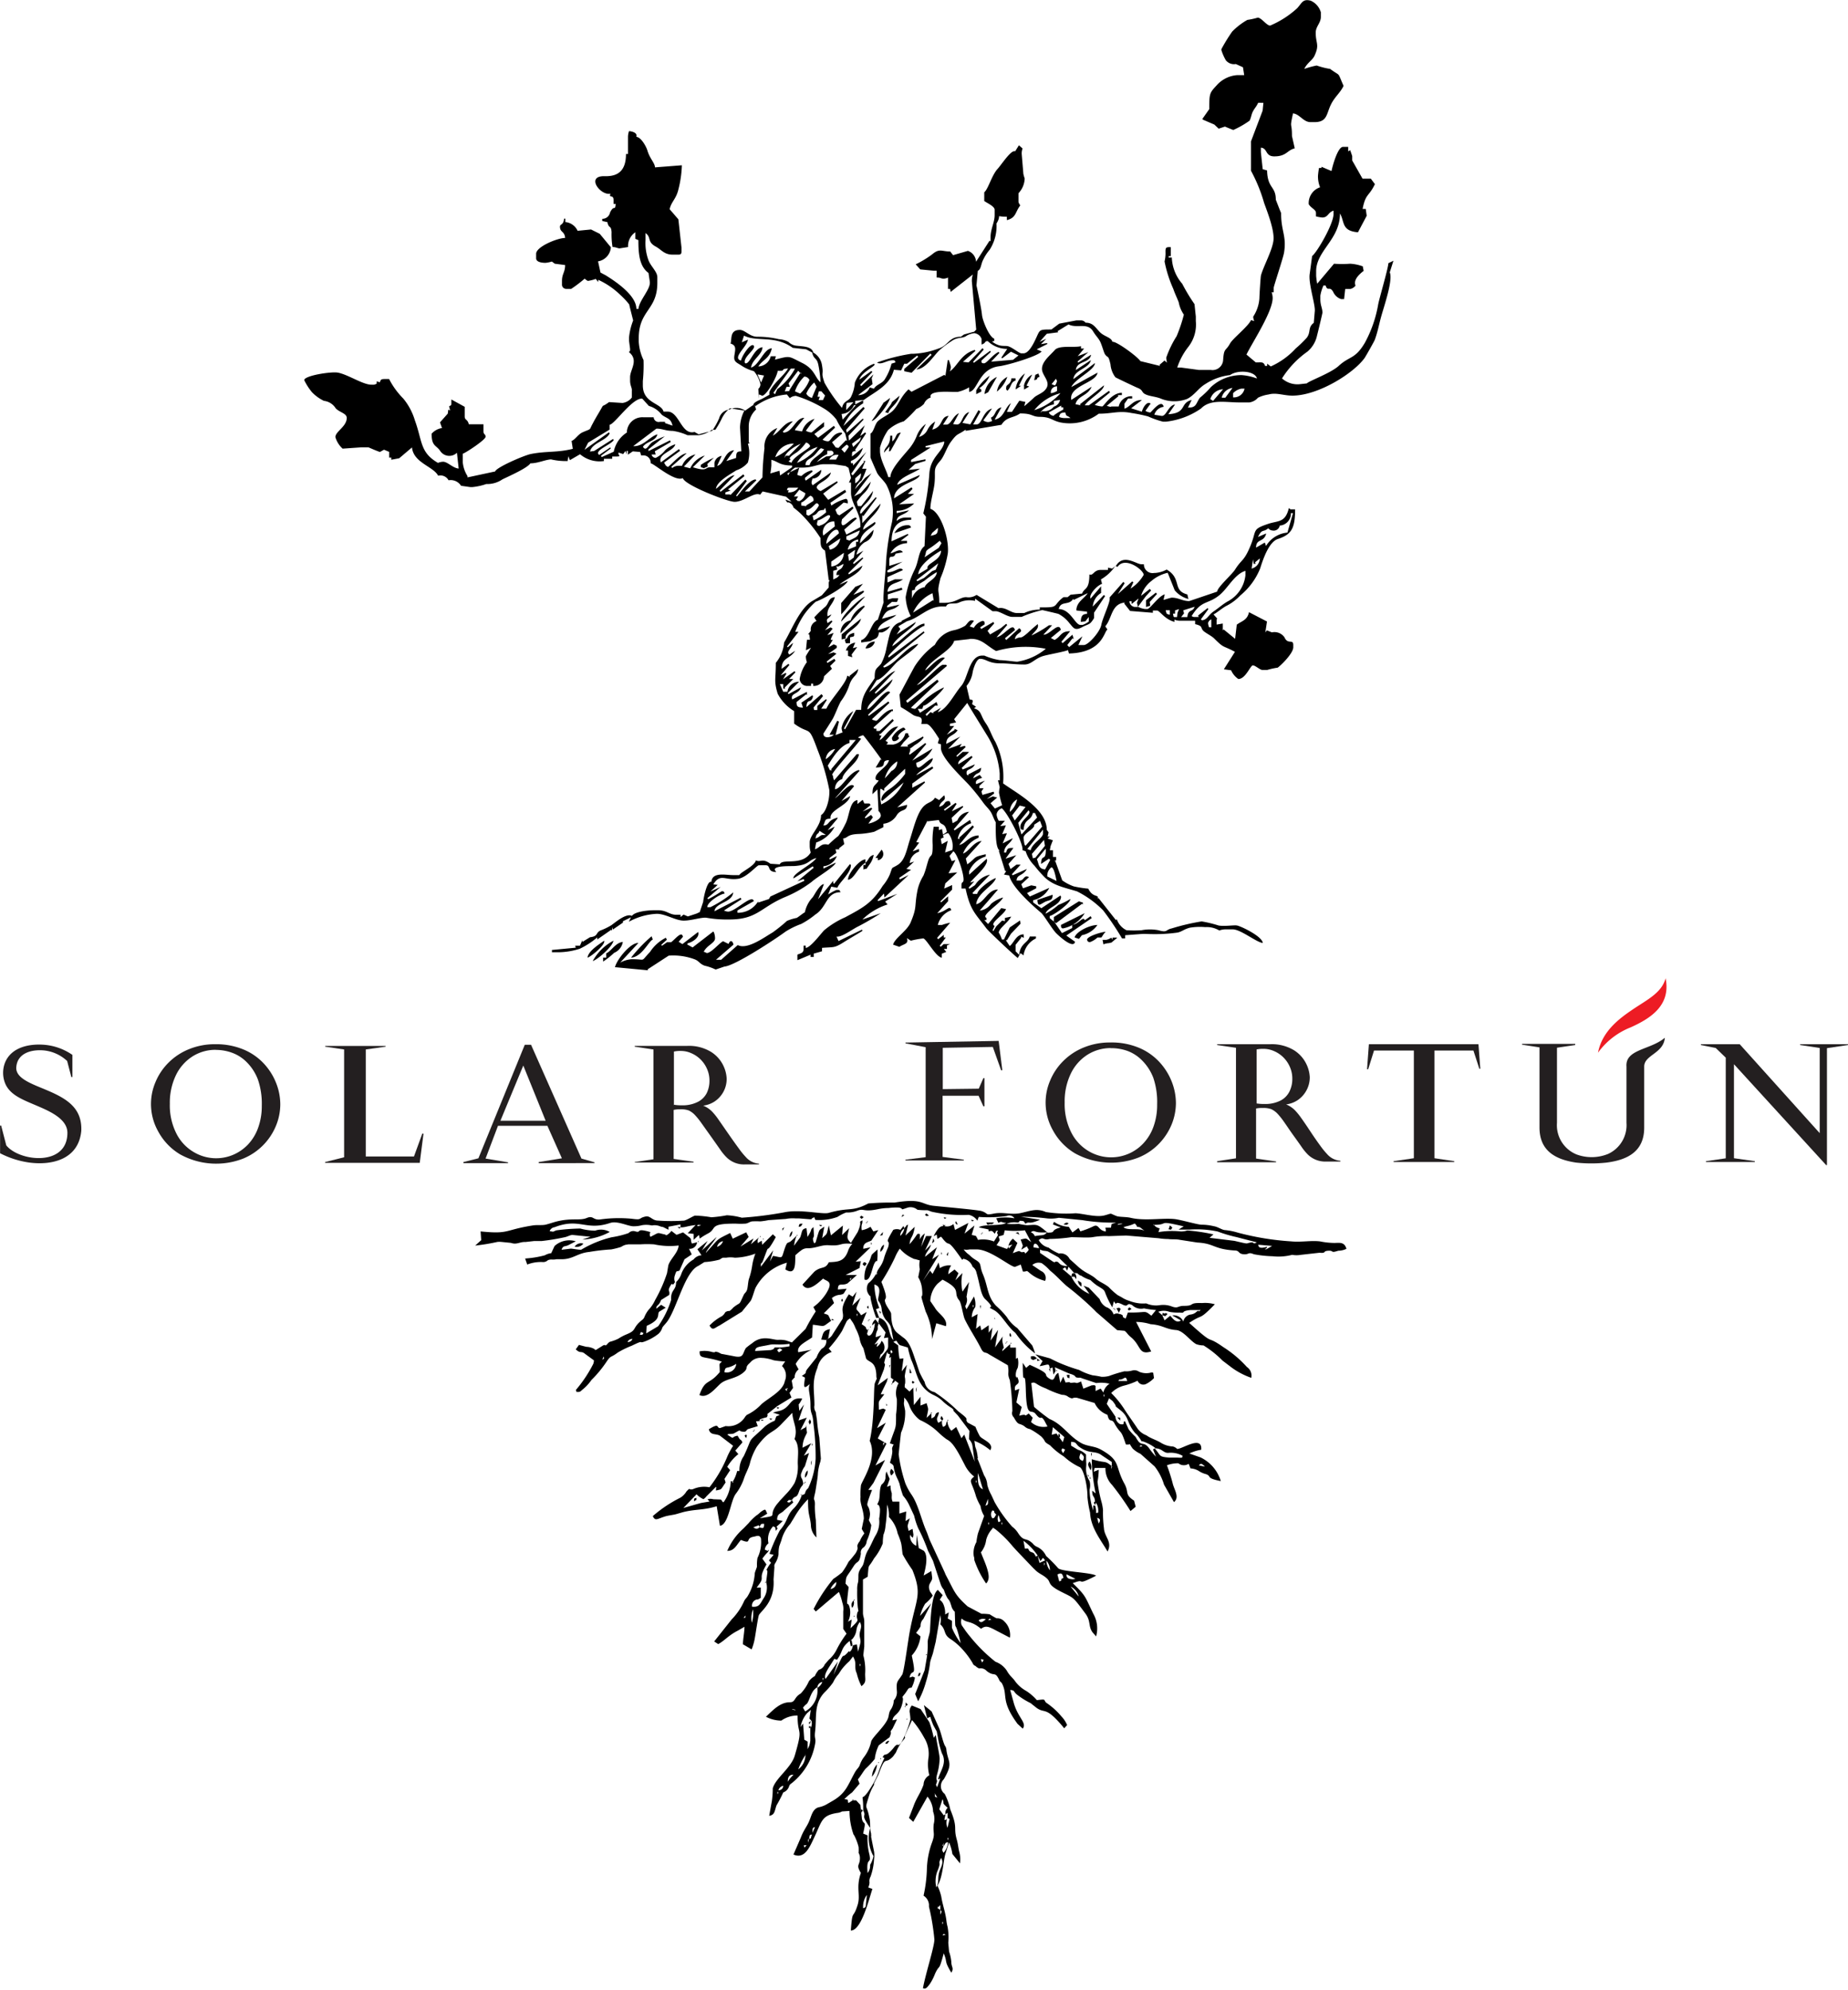 <svg id="Capa_1" data-name="Capa 1" xmlns="http://www.w3.org/2000/svg" viewBox="0 0 211.64 227.77"><defs><style>.cls-1{fill:#231f20;}.cls-2{fill:#ed1c24;}.cls-3{fill-rule:evenodd;}</style></defs><title>solar-logo-black</title><path class="cls-1" d="M139,446.55a4.92,4.92,0,0,0-2.62.74,5.23,5.23,0,0,0-1.91,2.14,7.25,7.25,0,0,0-.71,3.3,7.11,7.11,0,0,0,.78,3.46,5.11,5.11,0,0,0,2,2.09,5,5,0,0,0,4.49.28,5.12,5.12,0,0,0,1.68-1.17,5.44,5.44,0,0,0,1.16-1.91,7.22,7.22,0,0,0,.42-2.52,8.51,8.51,0,0,0-.44-3,5.59,5.59,0,0,0-1.29-2,4.51,4.51,0,0,0-1.64-1.06,5.41,5.41,0,0,0-1.9-.34h0Zm-0.06-.64a8.12,8.12,0,0,1,3.37.65,6.7,6.7,0,0,1,2.34,1.7,7.09,7.09,0,0,1,1.34,2.24,6.67,6.67,0,0,1,.42,2.27,6.48,6.48,0,0,1-.48,2.44,6.9,6.9,0,0,1-3.74,3.78,8.53,8.53,0,0,1-7.25-.47,6.81,6.81,0,0,1-2.52-2.64,6.37,6.37,0,0,1-.3-5.64,6.77,6.77,0,0,1,1.5-2.23,7,7,0,0,1,2.35-1.54A7.77,7.77,0,0,1,139,445.91Z" transform="translate(-114.31 -326.37)"/><polygon class="cls-1" points="37.24 119.82 37.24 119.74 44.16 119.74 44.16 119.82 41.89 120.14 41.89 132.39 47.41 132.39 48.36 129.78 48.5 129.78 48.07 133.12 37.23 133.12 37.23 133.03 39.41 132.48 39.41 120.14 37.24 119.82"/><path class="cls-1" d="M175.14,446l5.76,13,1.5,0.43v0.09H176V459.4l2.66-.43L177,455.25h-5.66L169.92,459l2.57,0.43v0.09h-5.11V459.4l1.72-.43,5.31-13h0.72Zm-0.9,2.35-2.62,6.32h5.18Z" transform="translate(-114.31 -326.37)"/><path class="cls-1" d="M191.52,452.84a4.43,4.43,0,0,0,.84.06,3.81,3.81,0,0,0,1.89-.4,2.32,2.32,0,0,0,1-1,3.19,3.19,0,0,0,.31-1.41,3.25,3.25,0,0,0-.3-1.4,3.44,3.44,0,0,0-1.82-1.77,2.92,2.92,0,0,0-1.14-.24,3.44,3.44,0,0,0-.81.07v6.15h0Zm-2.37-6.33-2.15-.32V446.1h6a4.86,4.86,0,0,1,2.73.68,3.79,3.79,0,0,1,1.41,1.56,3.85,3.85,0,0,1,.39,1.5,3.09,3.09,0,0,1-.39,1.55,3.12,3.12,0,0,1-1,1.08,3.06,3.06,0,0,1-1.3.47v0a3,3,0,0,1,1,.66,7.2,7.2,0,0,1,.73.9c0.79,1.13,1.56,2.27,2.38,3.38a8.86,8.86,0,0,0,.76.93,2.2,2.2,0,0,0,1.52.77v0.09h-1.59a2.83,2.83,0,0,1-2.12-.81,6.19,6.19,0,0,1-.62-0.73c-0.75-1.08-1.52-2.15-2.28-3.22a8.13,8.13,0,0,0-.72-0.89,2.33,2.33,0,0,0-.72-0.53,2.62,2.62,0,0,0-1-.13,2.94,2.94,0,0,0-.72.07v5.61l2.28,0.32v0.09H187V459.4l2.15-.32V446.51Z" transform="translate(-114.31 -326.37)"/><path class="cls-1" d="M114.44,455.22l0.59,2.27c1.49,1.86,7,2.47,7-1.44,0-1.53-1.88-2.4-3.27-3-1.7-.74-3.28-1.25-3.86-2.66a3.23,3.23,0,0,1,0-2.41c0.73-1.73,2.76-2.16,4.56-2a6.63,6.63,0,0,1,3.14,1.15l0,2.54h-0.12L122,447.83a4.57,4.57,0,0,0-2.56-1.2c-1.4-.16-3.2.23-3.27,2,0,1.09,1.43,1.69,3,2.33,2.42,1,4.57,2,4.45,4.86-0.3,3.23-3.29,4-6,3.63a10.44,10.44,0,0,1-3.3-1.06l0-3.17h0.13Z" transform="translate(-114.31 -326.37)"/><path class="cls-1" d="M241.45,445.71a8.12,8.12,0,0,1,3.4.65,6.73,6.73,0,0,1,2.35,1.71,7.15,7.15,0,0,1,1.35,2.25,6.76,6.76,0,0,1,.43,2.29,6.55,6.55,0,0,1-.48,2.46,7,7,0,0,1-1.43,2.2,6.91,6.91,0,0,1-2.34,1.6,8.6,8.6,0,0,1-7.31-.47,6.86,6.86,0,0,1-2.54-2.66,6.42,6.42,0,0,1-.3-5.68,6.85,6.85,0,0,1,1.51-2.24,7.07,7.07,0,0,1,2.37-1.55,7.87,7.87,0,0,1,3-.56h0Zm0.06,0.64a5,5,0,0,0-2.64.75,5.26,5.26,0,0,0-1.92,2.16,7.29,7.29,0,0,0-.71,3.32,7.19,7.19,0,0,0,.78,3.48,5.19,5.19,0,0,0,2,2.11,5.05,5.05,0,0,0,6.22-.9,5.47,5.47,0,0,0,1.17-1.92,7.27,7.27,0,0,0,.42-2.54,8.64,8.64,0,0,0-.44-3.06,5.69,5.69,0,0,0-1.3-2,4.56,4.56,0,0,0-1.65-1.07A5.52,5.52,0,0,0,241.5,446.36Z" transform="translate(-114.31 -326.37)"/><polygon class="cls-1" points="169.32 119.54 169.53 122.35 169.42 122.35 168.74 120.26 164.28 120.26 164.28 132.59 166.55 132.93 166.55 133.02 159.6 133.02 159.6 132.93 161.92 132.59 161.92 120.26 157.36 120.26 156.69 122.4 156.56 122.4 156.77 119.54 169.32 119.54"/><path class="cls-2" d="M305.06,438.36c0.64,3.15-1.81,4.63-4,5.62a8.41,8.41,0,0,0-3.74,2.9c0.47-2.46,2.44-3.92,4.05-5S304.63,440,305.06,438.36Z" transform="translate(-114.31 -326.37)"/><path class="cls-1" d="M290.62,455.45v-9.18l-2-.31v-0.09h6.09V446l-2.09.31v8.6a3.61,3.61,0,0,0,2.25,3.62,5,5,0,0,0,3.6-.06,3.62,3.62,0,0,0,2.11-3.56v-6.45c-0.15-2,2.78-1.9,4.39-3.29-0.13,1.8-2.35,1.95-2.36,3.29v7c0,2.71-1.88,3.69-4.31,4a16.36,16.36,0,0,1-3.49,0C292.45,459.11,290.62,458.12,290.62,455.45Z" transform="translate(-114.31 -326.37)"/><polygon class="cls-1" points="194.79 119.63 194.79 119.54 199.24 119.54 208.4 129.72 208.4 119.97 206.16 119.63 206.16 119.54 211.64 119.54 211.64 119.63 209.23 119.99 209.23 133.38 209.14 133.38 198.58 121.83 198.58 132.59 200.97 132.93 200.97 133.02 195.37 133.02 195.37 132.93 197.64 132.6 197.64 121.08 196.49 119.97 194.79 119.63"/><path class="cls-1" d="M258.25,452.69a4.46,4.46,0,0,0,.85.06,3.84,3.84,0,0,0,1.9-.41,2.35,2.35,0,0,0,1-1.05,3.21,3.21,0,0,0,.31-1.42,3.28,3.28,0,0,0-.3-1.41,3.46,3.46,0,0,0-1.83-1.78,2.94,2.94,0,0,0-1.15-.24,3.45,3.45,0,0,0-.81.07v6.19h0Zm-2.38-6.37L253.7,446v-0.09h6.05a4.9,4.9,0,0,1,2.74.68,3.81,3.81,0,0,1,1.42,1.57,3.87,3.87,0,0,1,.4,1.51,3.11,3.11,0,0,1-.4,1.56,3.14,3.14,0,0,1-1,1.09,3.08,3.08,0,0,1-1.31.48v0a3,3,0,0,1,1,.66,7.22,7.22,0,0,1,.74.91c0.28,0.39.64,0.92,1.09,1.6s0.82,1.2,1.1,1.58a9,9,0,0,0,.76.93,2.22,2.22,0,0,0,1.53.77v0.09h-1.6a2.85,2.85,0,0,1-2.14-.81,6.22,6.22,0,0,1-.62-0.74c-0.2-.29-0.53-0.76-1-1.41s-0.82-1.19-1.12-1.61a8.12,8.12,0,0,0-.72-0.9,2.34,2.34,0,0,0-.73-0.53,2.64,2.64,0,0,0-1-.13,3,3,0,0,0-.73.06V459l2.29,0.33v0.09H253.7V459.3l2.16-.33V446.32Z" transform="translate(-114.31 -326.37)"/><path class="cls-1" d="M218,459.13v0.09h6.69v-0.09l-2.43-.32v-7l4.12,0,0.55,1.21h0.12v-3.23h-0.12L226.4,451l-4.12.05v-4.73l5.73-.1,0.95,2.67h0.14l-0.42-3.36-10.67.19v0.09l2.31,0.44v12.59Z" transform="translate(-114.31 -326.37)"/><path class="cls-3" d="M218.88,396.5a4.43,4.43,0,0,1,2.22-2.22l0.15,0.9-0.07-.12-2.3,1.44h0Zm16.94,35.75c0,0.21,0,.4.24,0.4a3.76,3.76,0,0,0,2.47-1.74l-2.71,1.34h0Zm-0.82-.37,0.26,0.17,3-2.24,0.08,0.13v-0.23l-0.47-.16L235,431.35v0.52l-0.47-.39v-0.26c0.33,0,2.33-1.38,2.37-1.94a9.64,9.64,0,0,1-1.39.69,7.46,7.46,0,0,1-1.46,1c0.18-.74,1.7-0.93,1.78-1.94l-0.08-.14-2.18,1.45-0.94-.66v-0.26a2.71,2.71,0,0,0,1.85-1.41L232.25,429l-0.32-.39,1.05-.55v-0.23l-0.57-.11-0.94.34-0.2-.46,0.89-.82c-0.62-.31-0.54.39-1.07,0.39h-0.36c0.07-.75.68-0.47,1.18-1.32l-1.63.72-0.08-.12,1-1.1h-0.48l-0.68.51-0.23-.59,0.89-1-1.23.4,0.9-1.23c-0.55,0-.71,0-0.83.52h-0.24c0.07-.88.67-0.91,1-1.64l-1.16.6,0.49-1.17-0.54.11,0.42-1-0.65.08,0.54-.61-0.71,0a1.89,1.89,0,0,1-.24-0.65v-0.13a0.89,0.89,0,0,1,.59-0.65c0.66,0.49,2.51,4.08,2.37,4.8l0.36,0.12a4.1,4.1,0,0,0,1,1.64,15.37,15.37,0,0,0,1.22,1.38c1,0.92,2.22,1.13,3.66,1.57a11.27,11.27,0,0,1,3,2.18,33.2,33.2,0,0,1,2.16,3.21h0.36v-0.37l2-.15h0.36a19,19,0,0,0,3.55-.14c0.56-.08.79-0.39,1.5-0.57a6.94,6.94,0,0,1,1.71-.07h0.12a2.8,2.8,0,0,1,1.54.39,2.08,2.08,0,0,1,.71-0.13h0.83c0.91,0,2.72,1.49,3.44,1.56-0.06-.74-2.38-1.87-2.94-2-0.36-.07-1.41.12-2.12,0a14,14,0,0,0-1.94-.47,25.1,25.1,0,0,0-3.42.8c-0.76.16-.45,0.52-1.54,0.21a5.13,5.13,0,0,0-1.92,0,12.89,12.89,0,0,1-1.73,0,2.18,2.18,0,0,1-1.11-1.26l-0.1.1-2-2.53-0.1.1c0.21-.56-0.53-0.06-1.07-1.17a13,13,0,0,1-1.66-.26,5.28,5.28,0,0,1-1.32-.69l-0.8-2.22H235l0.26-.07v-0.39h-0.36V423.7h-0.36l0.09-.48,0.26-.66-0.61-.19,0.26-.22h-0.25l0.11-.49-0.21-.29c0-2.41-3.48-4.21-5-5.32a9.18,9.18,0,0,0-.88-4.74c-0.45-.75-0.64-1.48-1.11-2.15-0.65-.94-0.46-1.44-1.34-1.7l0.23-.18-0.45-.3c0.09-.45.18-0.47-0.28-0.54L225,404.9a3.22,3.22,0,0,0,.7-1.56c0.08-.47.45-1.55,0.84-1.55,0.73,0,.95.53,2.37,0.52,0.86,0,1.69.13,2.73,0.13,0.82,0,1.21-.74,2.25-1,0.5-.14,2.43-0.49,2.73-0.65l0.11,0.39c3.9-.1,4-2.54,4.41-2.74l-0.25-.37c0.8-.92.67-2.58,2.25-2.72l-0.09.1,0.68,0.86,2.61,0.21v-0.26h0.47c0.31,0,.86,1,2,1.3v-0.26a1.59,1.59,0,0,0,.59.13h1.78v0.39c1,0.24.53,0.41,1,.82,0.32,0.26.88,0.53,1.16,0.8,1.23,1.22.91,0.75,2.4,1.55l-1.27,2,0.83,0.11a2.34,2.34,0,0,0,.83,1c0.83,0,1.38-1.56,1.66-1.56s0.82,0.52,1.07.52h0.59a8.62,8.62,0,0,1,1.19-.26c0.46-.34,1.78-1.66,1.78-2.33v-0.26c0-.74-0.62,0-1-0.87a1.4,1.4,0,0,0-1.45-.58l-0.58-.23-0.17.25,0.19-1.26-2.06-1.07c-0.2.93-.82,1-1.4,1.43l-0.19,1.62-1.31-1.07-0.1.09,0-.77-0.71.12v-0.39c0-.5,0,0,0.06-0.31l-0.42-.47c0.25-.07,1.08-0.79,1.54-1a5.81,5.81,0,0,0,1.54-1.17,7.73,7.73,0,0,0,2.27-3.09c0.35-1.12,1-3,2-3.36,1.57-.51,2-1.2,2-3.4h-0.36c-0.45,0,0,0-.36-0.13-0.41,1.69-1.22,1.4-2.39,1.8-1.88.64-1.25,0.68-2,2.5s-1,1.5-1.77,2.73c-0.39.6-2,2-2.05,2.52l-3.19,1.08c-0.8,0-1.22-.39-2-0.39-0.12,0-.77.21-0.95,0.26l0.14-.64c-0.7.19-1.68,1.68-2,1.68h-0.24a2.41,2.41,0,0,1-.83-0.26l0.92-1.22,0.59-.64-0.15-.18-1,.79a3.39,3.39,0,0,1,1.18-1.7,4.36,4.36,0,0,1,1.87-.94s0.78,1.94.8,2a3,3,0,0,0,1.57,1l-0.12-.52c-1.76-.45-0.59-1.82-2.37-2.85a3.27,3.27,0,0,1-1.3.39h-0.12a1,1,0,0,1-1.19-1H245c-0.54,0-2-1.2-2.85.13l-0.47.37-0.48-.11v0.26h-0.83c-0.81,0-.86.72-1.3,0.52,0,1.85-.59,1.49-0.83,2.19l-1.32.13-0.34.28h-0.47c-1.19.88-.54,1.17-2.13,1.17h-0.59v0.26a4,4,0,0,0-1.78.39h-0.83c-0.73,0-1.29-.72-2.12-0.56l-2.51-1.52a1.63,1.63,0,0,1-1.19.26c-0.71,0-1.19.65-2.49,0.65h-0.59c0-1.67-.32-1,0.14-2.83a12.09,12.09,0,0,0,.84-2.85c0.17-1.71-.83-4.73-2-5.08,0-.83.37-2,0.47-2.86,0.16-1.57-.23-1.63.66-2.64,0.45-.51.73-1.48,1.17-2.1,0.84-1.16.79-.78,1.74-1.47l0,0.14L229,375c0.58-.95,1.38-0.75,2.13-1.3,1.49,0,1.3.37,2.25,0.39,1.26,0,1.37.42,2.38,0.64a5.54,5.54,0,0,0,4.38-1c1.56,0,2.29-.37,3.75-0.08a17.22,17.22,0,0,1,1.9.39,10.51,10.51,0,0,0,1.7.6h0.36a8.7,8.7,0,0,0,4-1.5c1.08-1.11,2.78-.7,4.46-0.7h1.07a1.61,1.61,0,0,0,1-.54,4.09,4.09,0,0,1,1.21-.37c0.89-.25,1.72.13,2.73,0.13,2.94,0,7-2.54,8.27-4.31,0.16-.24,1.07-1.84,1.17-2.09,0.34-.94.44-1.59,0.71-2.59,0.35-1.27,1.39-4.24,1-5.12l0.42-1.33-0.58.28c0,0.52-1,3.9-1.16,4.69a14.19,14.19,0,0,1-1.53,4.42c-1.13,1.91-1.76,1.5-3,2.65-0.93.84-3.38,1.71-3.65,2l-0.71.08a2.66,2.66,0,0,1-2.13-.65,10.8,10.8,0,0,1,2.9-3.06,3.3,3.3,0,0,0,1.12-1.88c0.08-.28.61-2.5,0.61-2.58,0-.54-0.24-0.82-0.24-1.56v-0.39a4.74,4.74,0,0,1,.36-1.17h0.24c0.25,0.76.45,0,.87,0.73a1.5,1.5,0,0,0,.91.83h0.34l0.13-1.16h0.59a1,1,0,0,0,.59-0.39c-0.29-.68.51-1.36,0.93-1.68l-0.1-.52a5.06,5.06,0,0,0-1.44-.3,12.46,12.46,0,0,1-1.85,0l-1.93,2.29a7.83,7.83,0,0,1-.12-0.91v-0.52c0-2.36,2.73-3.63,2.73-6.61,0.55,0.94.15,2,2.06,2.15l1-1.89-0.11-.78h-0.36c0.35-1.8.71-1.38,1.41-2.84l-0.47-.63-0.95,0-1.18-2.08,0-.51-0.23-.67-0.23.14v-0.52h-0.59c-0.58,0-1.16,2-1.32,2.77l-1.15-.49,0,0.14-0.28,0a7.76,7.76,0,0,0-.12.91,3.33,3.33,0,0,0,.24,1.3,1.91,1.91,0,0,0-1.3,1.94c0.29,0.47.83,0.61,0.83,1v0.39a4.77,4.77,0,0,0,.71.13c0.7,0,.65-0.59,1.3-0.78v0.39c0,1.13-1.87,4.35-2.45,4.8l-0.28,2.07c-0.16,1.11.69,3.58,0.58,4.28l-0.11,1.3c-0.71.52-.3,1.05-0.81,1.71a13.23,13.23,0,0,1-1.26,1.22,8.67,8.67,0,0,1-2.86,2.06l-0.41-.32v0.26h-0.24c-0.17-.52-0.44-0.39-1.06-0.4l-1.07-.9c0.64-1.33,3-4.89,3-6.48a2,2,0,0,0-.12-0.65h0.24v-0.52c0-.18,1.07-3.37,1.18-4,0.32-1.93-.35-2.5-0.33-4.54l-0.17-.41-0.44-1.13c0-1.58-.95-1.25-1-3.35l-0.5-.14-0.21-1.95v-0.52c0.8,0.07.46,1,1.54,1,1.4,0,1.45-.7,2.34-0.92l-0.32-1.41c0-1.74-.29-0.69.12-2.59,0.75,0.07,1.19,1,2,1h0.47c1.42,0,1.36-.9,1.82-1.9s1.09-1.39,1.5-2.25c-0.76-1.72-.26-1-1.54-1.94a8.93,8.93,0,0,1-1.54-.39,10.19,10.19,0,0,0-1.42.39c0.38-.78,1-1,1.23-1.64,0.51-1.16.08-1.31,0.08-2.51,0-.71.59-1.11,0.59-1.81v-0.52a2.1,2.1,0,0,0-1.16-1.33c-0.91-.24-1,0.25-1.54.85a10.77,10.77,0,0,1-3.11,2c-0.4,0-1-.91-1.42-0.91a8.6,8.6,0,0,1-1.19.26,7.79,7.79,0,0,0-1.74,1.34,20.22,20.22,0,0,0-1.23,2v0.13a6.06,6.06,0,0,0,.5,1.14,1.2,1.2,0,0,0,1.15.44l0.82,0.37,0.14,0.9H256a3.48,3.48,0,0,0-2.3,1.11c-0.86.94-.9,0.92-0.9,2.78L252,340l0.1,0.08,1.28,0.55,0.5,0.47,0.72-.24c0.09,0.05.94,0.39,0.95,0.39a10.4,10.4,0,0,0,1.87-1.07c0.2-.4.19-0.72,0.41-1.11s0.35-.47.57-0.93H259l-0.09.9-1.33,3.51,0,3.37a18.14,18.14,0,0,1,1.5,3.68c0.36,1,1.21,3.14,1.07,4.3s-1.14,2.94-1.43,4c-0.05.2-.18,2.38-0.18,2.65a4.36,4.36,0,0,1-.71,2.07,1.43,1.43,0,0,0,.12.51l-0.36-.12c-0.38.78-2.09,2.1-2.41,2.68-0.52.94-.69,0.47-0.79,1.86a1.22,1.22,0,0,1-1.42,1.17H251.6l-2-.27h-0.47a7.76,7.76,0,0,1,1.27-2.37,4.14,4.14,0,0,0,.86-2.95l0-.52-0.15-1.42a21.44,21.44,0,0,1-1.41-2.34,4.85,4.85,0,0,1-1.19-3h-0.36v-0.15h0.24l0-.39,0-.65c-0.54,0-.62,0-0.6.64a4,4,0,0,1-.11,1,14.39,14.39,0,0,0,1,3.14c0.19,0.56.39,0.94,0.62,1.53a3.67,3.67,0,0,0,.59,1.42,17.37,17.37,0,0,1-.83,2.47,11.68,11.68,0,0,0-1.19,2.46,5.57,5.57,0,0,0,.08.57l-0.27-.25-0.58.5,0.06,0.12-2.25-.55c-0.32-.52-2.85-2.36-3.2-2.2-0.13-.54-0.93-0.59-1.45-1.13s-0.77-1.07-1.63-1.07a0.63,0.63,0,0,0-.47-0.26h-0.59l-1.95.37-0.9.67c-1.48,0-1.28,0-1.82,1.13-0.25.52-.77,1.6-1.38,1.6h-0.24c-0.25,0-1-.66-1.51-0.81-0.23-.07-0.6,0-1-0.1a2.59,2.59,0,0,1-.85-0.44l0.26-.07v-0.26c-0.56-.16-1.35-2.05-1.41-2.73-0.08-.84-0.61-3.28-0.63-3.36l0.15-1.68c0.39-.17.35-0.77,0.62-1.27a5.23,5.23,0,0,1,.74-1.14,5,5,0,0,0,.78-3c0.71-1.15-.31-0.78,1.19-0.78v0.39c1.09-.28.93-0.91,1.54-1.69a1,1,0,0,1-.21-0.39l0-1a2.56,2.56,0,0,0,.71-1.69,4.17,4.17,0,0,1-.15-0.53L231.32,344a1.59,1.59,0,0,1,.1-0.63L231,343l-0.43.69c-0.46-.21-1.56,1.52-2,2-0.68.73-1.09,2.34-1.54,2.69l0,1c0.29,0.22,1.19.6,1.19,1V351c0,0.85-.47,1.55-0.47,2.59V354l-0.11-.08-1.55,2.41a1.38,1.38,0,0,0-.93-1.24l-1.7.49-0.33-.42c-1,0-1.22-.39-2.07.33a11.37,11.37,0,0,1-1.88,1.14l0.52,0.58,1.54,0.15h0.34l0,0.78c0.55,0,.4.13,0.83,0.13a1.22,1.22,0,0,0,.47-0.13v1.3h0.24l0.06,0.35,2.55-2a2,2,0,0,0-.12.65l0,0.13,0.5,5.54-0.23.23-1.17.32-0.36.26c-1.39,0-1.41,1-2.56,1.35a9.18,9.18,0,0,1-2.89.6h-0.24a20.82,20.82,0,0,0-3.91,1c0.46,0.32,1.13-.26,1.78-0.26,0.33,0,.22.06,0.35,0.24l-0.47.15a5.93,5.93,0,0,1-.71,1.69c-0.31.61-1,.65-1.31,1.18l-0.47-.15a1.4,1.4,0,0,1-1.33.88l1.65-1.26-0.1-.67,0.2-.44-1.4,1.34-0.12-.15,1.39-1.46-0.1-.13-1.38,1c0.22-.91,2.16-1.65,1.66-1.81a3.71,3.71,0,0,0-2.18,2.15,4.33,4.33,0,0,1-.47,1.69c-0.31.48-.82,0.38-1,1.21a18.59,18.59,0,0,1-2-2.87c-0.45-1.31-.08-0.82-0.29-2a2,2,0,0,0-1-1.47c-0.18-.72-1.16-0.69-1.9-0.78a1.48,1.48,0,0,1-.92-0.42,2.5,2.5,0,0,0-1.12-.33,10.4,10.4,0,0,0-2.47-.28c-0.89,0-1.4-.78-2-0.78-1.21,0-.88,1.1-1.07,1.56,0.72,0.21.54,0.7,0.44,1.4s0.27,0.76.81,1.12a4.64,4.64,0,0,0,1.43.64,3.46,3.46,0,0,1,.75,1.51,0.74,0.74,0,0,1-.24.52l0.07,1.18,0-.53c0.14,0,.32.13,0.36,0.13,0.53,0,1.77-2.31,1.78-2.85h0.36c0.46,0,0-.24.83-0.26-0.52.85-1.41,1.44-2,2.41-0.46.81,0.41,0.29-.87,1-0.42.23-1.24,0.46-1.09,0.89l-0.06-.11-0.89.63a1.77,1.77,0,0,0-1.78-.13,1.36,1.36,0,0,0-1.2,1,7.76,7.76,0,0,1-.81,1.44l-1.54.4-0.47-.27c-1.52.39-1.75-2.33-3.08-2.33h-0.47c-0.25-1-2.37-.94-2.37-3V370a18.21,18.21,0,0,0,.08-2.41,5.59,5.59,0,0,1-.55-2.12V365.1c0-3.24,2.13-3.21,2.13-6.35V358.1c0-.61-0.73-1.23-1-1.9a5.7,5.7,0,0,1-.35-2.37l0-.78c0.71,0.52.14,1,1.19,1.56,0.62,0.34.95,0.91,1.9,0.91H192c0.27,0,.36-0.09.36-0.39l0-.39L192,351.48l-1-1.16c0.18-.85.74-1.16,1-2.25a12.6,12.6,0,0,0,.4-2.78l-3.08.24c0-.48-0.59-1-0.86-1.91-0.13-.46-0.72-1.54-1.28-1.59,0.14-.4-0.31-0.6-0.83-0.65a2,2,0,0,0-.12.65V344H186c0,2-1,2.58-2.44,2.54-2.22-.06-0.49,2.26.66,2-0.21.59,0.36,0,.36,0.78v0.39h0.24c-0.07.92-.17,0-0.65,1a0.89,0.89,0,0,1-.89.71v0.25l0.59,0.13c0.17,0.82.43,0.28,0.48,1.16a8.83,8.83,0,0,0,.11,1.69c0.42,0,.61.17,0.83,0.15l0.95-.15a1.9,1.9,0,0,1,.83-1.69v0.75l0.35,0.15c0,1.62.13,3,1.16,3.76l0.15,1c0.12,0.84-1.23,2.14-1.3,3.11h-0.24c0-1.58-2.45-3.18-3.51-3.84l-0.6-.32-0.28-1.28a1.76,1.76,0,0,0,1.47-1.61L183,353.14l-1-.5-1.54.15a1.73,1.73,0,0,0-1.41-1v-0.39h-0.14c-0.06.75-.47,0.61-0.47,0.91,0,0.69.53,0.5,0.59,1.3-0.87,0-3.32,1-3.32,1.81v0.52c0,0.45.7,0.52,1.07,0.52a3.63,3.63,0,0,0,.73-0.15l0.34,0.25,1.18,0.15c0,0.83-.36,1-0.36,1.82v0.39a0.48,0.48,0,0,0,.47.52h0.59a16.07,16.07,0,0,0,1.54-1.17,1.64,1.64,0,0,0,.36.26,4.32,4.32,0,0,0,.91-0.23l0.28,0.36v-0.26a9,9,0,0,1,2.55,1.75,8.59,8.59,0,0,1,1,1.07c0,0.08.45,1.8,0.45,1.84a7.27,7.27,0,0,0-.47,1.94v0.39l0.12,0.91c0,0.4,0,.12-0.12.39,1.14,0.91.12,2,.12,2.85v0.39c0,0.61.24,0.83,0.2,1.17l0,0.78a1.62,1.62,0,0,1-1.07.62l-1.54-.1c-1,.75-0.45,0-1.11,1.12-0.34.58-.46,0.77-0.82,1.45s-0.06.44-1.08,0.88c-0.55.24-.85,0.84-1.28,1l0.14,0.9c-1.78.45-3,.24-4.79,0.59-0.78.15-4,1.55-4.1,2l-3.17.68,0-.15a3.55,3.55,0,0,1-.54-1.56l0-1c0.31-.08,2.61-1.59,2.61-1.94s-0.24-.2-0.24-0.65v-0.78H168c-0.15-.63-0.47-0.43-0.47-0.91l0-1.09L166,372.1v0.39c0,0.37-.05.24-0.26,0.4l0.12,0.46-0.21-.08-0.06.45-0.89,1,0.23,0.65a2,2,0,0,0-1.19.65c0,1.49.54,1.28,1,2a1.25,1.25,0,0,0,1.9.18l0.2,1.81c-0.68-.06-1.27-0.78-1.78-0.78a1.6,1.6,0,0,0-.59.13c-2.08-1.2-1.77-2.47-2.65-4.88A7.14,7.14,0,0,0,160.5,372a8.94,8.94,0,0,1-1.63-2.24h-0.47c-0.46,0-.49.07-0.59,0.38l-0.36-.12v0.26a0.71,0.71,0,0,1-.47.13h-0.12c-1,0-2.64-1.14-3.84-1.38-0.77-.15-3.87.34-3.87,0.86a7,7,0,0,0,.88,1.37,4.74,4.74,0,0,0,1.38,1,1.82,1.82,0,0,1,1.35.86c0.44,0.46,1.26.57,1.26,1.09,0,1-1.3,1.55-1.3,2.2a2.84,2.84,0,0,0,.83,1.32l2.13-.15h0.83s1,0.44,1.31.53l0.47-.26,0.59,0.25v0.65h0.24V379l0.91-.17,1.46-1.24c0.18,1.77,2.45,2.17,3,3.24a1.05,1.05,0,0,1,1.19.52,1.4,1.4,0,0,1,1.43.63l1.06,0.15h0.24a6.82,6.82,0,0,0,1.59-.35,3.08,3.08,0,0,0,1.86-.54c0.72-.35,2.86-1.29,3.19-1.83,0.86,0,1.68-.41,2.36-0.45a7.58,7.58,0,0,0,1.91.19l0.09-.56,0.16,0.46,1.17-.68a3.46,3.46,0,0,0,2.73.78v-0.26h0.95v-0.26h0.47c0.68,0,.15-0.13.26-0.45l0.53,0.17,0.26-.36,0.14,0.39v-0.39h0.14v0.43l0.56-.38,0.84,0.07,0.11,0.39H188a0.84,0.84,0,0,1,.83.91c0.35,0,2.75,2.17,3.68,1.69,0.19,0.8,5.13,2.72,5.93,2.72,1.06,0,2.25-1.16,2.92-.82l0.29-.37,2.69,0.6,0.63,0.58-0.72-.25c0.33,0.53.19,0.24,0.45,0.35a0.87,0.87,0,0,1,.49.57,9,9,0,0,1,1.17,1.05,16.33,16.33,0,0,1,1.92,2.44c0,0.84,0,1.1.52,1.44l0.42,3.38,0.12,0a0.54,0.54,0,0,0-.12.39c0,0.3,0,.15,0,0.44l-0.79.9-1,.6c-1.49.78-2.44,3.35-3.32,4.8a4.23,4.23,0,0,1-.95,2.33c0,2-.24,2,0.21,3.53a5.13,5.13,0,0,0,1.89,2l0,1.43c1.88,1.38,1.58,0,2.68,3a25.45,25.45,0,0,1,1.35,4.62v0.26c0,0.89-.38,2.26-0.95,2.59,0,1.28-1.3,2.28-1.3,3.11v0.39a2.66,2.66,0,0,0,.12.78c-1,1.61-3.26.62-3.55,1.36l-1.07-.07c-0.95-.69-1.12-0.12-1.66-0.39-0.17.68-1.77,1.35-1.9,1.69h-0.71c-0.89,0-2.4-.39-2.49.78-0.5-.22-0.91,1.9-0.94,2.28l-0.39,1.17-0.36.17-1,.33-0.5-.21-0.34.28v-0.26h-0.47c-0.84,0-1.08-.52-2.13-0.52h-0.36c-0.84,0-2.28.16-2.61,0.65-0.65-.34-1.83.69-2.35,1.06a6.82,6.82,0,0,1-1.23.6c-0.62.28-.23,0.67-1.22,0.78l-0.87.54L181,434l-0.27.63-0.55,0,0.07,0.23-2.73.26v0.26H178a8.22,8.22,0,0,0,2.71-.4,9.22,9.22,0,0,0,2-1.3l0,0.24,1.61-1.12,0.07,0.12,0.05-.41,0.06,0.27,1.15-.79,0-.16,0.92-.45-0.24.51a7.32,7.32,0,0,1,3.2-.91c1,0,2.16.78,3.08,0.78s2.06-.42,2.65-0.32a13.51,13.51,0,0,0,2.56.19c3.2,0,3.56-1.35,6.33-2.54a13.65,13.65,0,0,0,3.12-1.77c0.56-.52,2.65-1.72,2.75-2.2l-1.41.68v-0.26a1.85,1.85,0,0,0,1.54-1.17l-0.83.4,0-.19,0.78-.59-0.11-.39h0.47l-0.08-.1L211,423l-0.14-.64c0.59-.07.42-0.47,1.78-0.52a9.38,9.38,0,0,0,1.78-.25l1.06-.53v-0.39a2,2,0,0,0,1.54-1c0.5-.74,1.12-0.36,1.18-1.17l-1.13.3,3.18-2.85-0.07-.13-1.39.73,0-.48,2.4-1.76-0.1-.19-1.85,1c0.38-.56,1.83-1.12,1.9-1.95-0.87.25-1.87,1.9-1.9,0.52a3.25,3.25,0,0,0,1.86-1.63l-2.32,1.39,1.6-1.9-0.1-.12-1.79,1.34-0.07-.11c0.5-1.19-.58,0,0.66-1a3.33,3.33,0,0,0,1-.85l-0.06-.13-1.79,1,0.07,0.15-0.87,0,0.37-.5,0.68-.69-0.11-.05-0.07-.28H218a1.76,1.76,0,0,1-1.42,1.3h-0.36c-0.93,0,.25-0.13-0.5-0.42l1.45-1.65c-1,0-1.62,1.41-2.14,1.55l0.24-.52h-0.24v-0.26l0.09,0.11,1.55-1.55-0.14-.19-1.49,1.37h-0.36v-0.26h-0.24l-0.1-.13,2.15-1.93,0.08,0.11v-0.26c-0.86,0-1.7,1.3-1.9,1.3a1,1,0,0,1-.51-0.17l2-1.87-0.11-.17-2.24,1.65-0.08-.12,2.52-2.56c-0.42-.64-2,1.76-2.61,1.94,0.07-1,2.61-2.29,2.9-3.46l-1.95,1.66-0.1-.12,2.35-2.48c-0.77.19-2.23,1.93-3,2.42l0.88-1.38c0.64-.06,1.86-1.64,2.36-2.09s2.28-1.66,2.38-2.06c-1.48.38-2.54,2.32-3.91,2.72l-0.09-.13,4.73-3.87-0.09-.15-4,3-0.07-.12c0.27-.56,3.56-3.45,4.15-3.5v-0.26c-0.85,0-2.74,2.05-3.68,2.59,0.22-.91,2.53-2.12,2.69-2.78L217,399l0.42-.62-0.23-.31,1-.59c1.38-.35,2.4-1.68,4-1.68h0.47c0.2-.55.94-0.2,1.47-0.45a2.89,2.89,0,0,1,1.85-.19V394.9l2,1.44h0.36c0.48,0,1.33.65,1.9,0.65h1.07a13,13,0,0,1,2.37-.78s1.71,0.39,1.85.44a3.8,3.8,0,0,1,1.27,1.08c0.43,0.47.56,0.9,1.41,0.45s0.88-.21,1.4-1.06l0-.62,1.26-1.89-0.14-.13-1.27,1.33a2,2,0,0,1,.95-1.56l0-.76-1.21,1.41c-0.21-.5.8-1.54,1.32-1.69l-0.13-.51a4.89,4.89,0,0,0,1.66-1.56l0.24,0.13c0.85-1.27,3,.35,3,0.91a4.52,4.52,0,0,1-1.51,1.57l0.33-.73-0.14-.09-1.64,1.45,0.78-1.25-0.16-.14-1.57,1.78c0.17,0.39-.79,2.3-0.94,3.12s-1.49,2.32-2,2.32l-0.63,0,0.46-1-1.52,1.24-0.21-.24,0.6-.77,0.14,0.1-0.15-.51L236,400l-0.13-.17,1-1.2c-1.08,0-1,.56-1.78,1l-0.43-.22,1.14-.94c-0.24-1-1.24.59-2,.56l1-1.08h-0.36a13.19,13.19,0,0,1-2,1.17c0.31-.45.9-0.79,0.71-1.3-0.32.26-.76,0.64-1.14,1-1,.86-0.62.28-1.47,0.73,0.08-.8,1.15-0.75.5-1.27l-1.49,1.36-0.15-.2,1.14-.94c-0.23-1-1.26.69-2.1,0.82l1.22-1.4-0.12-.14-0.6.49-1.24.73-0.29-.41,0.76-.85-0.09-.17-1.4.81-0.11-.2,0.51-.34c0-.19,0-0.39-0.24-0.39a1.66,1.66,0,0,0-1,.79l-0.48-.16,0.49-.63c-0.5-.26-0.68.25-1,0.55a4.13,4.13,0,0,1-1.31.52,3.12,3.12,0,0,0-2.16,1.66,9.39,9.39,0,0,0-2.29,2.43c-0.16.25-1.75,3.28-1.77,3.28l0.15,1.42c0.46,0.27.89,0.54,1.35,0.86,0.62,0.43,1.23,0,1,1.08h0.59c0.44,0,1.2,1.32,1.45,1.69l-0.15.52,0.36,0.12V412c0,1.12,2.47,3.42,3.17,4.18a23.89,23.89,0,0,1,1.67,2.07c0.28,0.39.56,0.62,0.82,1s0.36,0.83.62,1.26c0,0.82-.08,3,0.47,3.24l-0.13,0,0.73,2.33,0.13,0-0.26.41,0.6,0.1c0.29,1.35,2.69,3.46,3.67,4.29,0.31,0.27,1.21,1.8,1.69,2.3,0.33,0.34,2,1.88,2.18,1l-1-.71,2.91-2-0.13-.22-0.67.47c-0.17-.55-0.68.45-1.44,0.52l0,0.52v-0.15l-1.17.58-1-1.47h0Zm-1.9-2.49,1.76-.59c0,0.76-.4.55-0.94,0.85s-0.75.55-.81-0.26h0Zm-19.68-4.25c-0.89.52-1.28,1.88-2,1.94,0-.71,1.33-2.32,2-2.33v0.39c0.41-.33.35-0.73,0.95-0.91a2.53,2.53,0,0,1-.5,1.13c-0.55.78-.14,0.31-0.68,0.55v-0.52h0.24v-0.26h0Zm3.32-37.73a1.67,1.67,0,0,1,1.66-.91,0.3,0.3,0,0,1,.24.26l-1.9.65h0Zm28.83,7.67,1.12-.87,0.12,0.16-0.83.91,0.06,0.43-0.48.15v-0.77h0Zm-3.31,38.64-0.66.55-0.31.07a1.69,1.69,0,0,0-.61.14l-0.1-.52H241a1.45,1.45,0,0,0,.58-0.25l0.14,0.25v-0.26l0.49,0h0Zm-3.46.23c0-.39,1.65-0.89,2.13-0.91l-0.2.22-0.28.43H240a2.54,2.54,0,0,1-.83.52,0.29,0.29,0,0,1-.36-0.26h0Zm-1.42-.26c0.16-.67,1.72-1.43,2.61-1.43a2.83,2.83,0,0,1-1.78,1.17l-0.33.42-0.5-.16h0Zm-10.32-62.23a2.49,2.49,0,0,1,1.42-1.94l-1,1.75-0.39.2h0Zm-0.95-.39a5.27,5.27,0,0,1,1.54-1.69,3.14,3.14,0,0,1-1.19,1.43l0.23,0.15v0.24l-0.58.29,0-.42h0Zm5.46-.52a1.86,1.86,0,0,1,.95-1.3l-0.65,1.26,0.31,0.11-0.59.35,0-.42h0Zm-0.95.39a2.64,2.64,0,0,1,1.07-1.82L231,370.54h0.25l-0.59.39h0Zm-1.07-.26c0-.3.53-0.28,0.59-1h0.47v0.26c-0.59.17-.47,0.79-0.95,1.17-0.15-.34-0.12.11-0.12-0.39h0Zm-1.07.52a2.33,2.33,0,0,1,1.19-1.69,3.76,3.76,0,0,1-1.19,1.69h0Zm4.4-1.92,0.35-.15,0.14,0.37c-0.61.24,0.09,0.19-.62,0.4l0.13-.62h0Zm-15.4,6.6L216.29,378l-0.18.05,0.08-.58-0.64.72c0.07-.74.71-0.65,0.71-1.94h0.24v0.65c0.54-.43.33-1,1-1h0Zm-1.89-3.47,0.65-.48c-0.1.63-1.57,2.57-2.11,2.64l0.41-.59,1-1.57h0Zm0.86,0,0.88-.74c-0.24,1-1.16,1.39-1.29,2l-0.36-.12,0.64-.86,0.13-.24h0Zm-20.57,3.16h0.36a11.18,11.18,0,0,0,.73-1.28,3.37,3.37,0,0,1,.93-1.18l1.66,0.26a4.39,4.39,0,0,0-.5,1.95l0.15,2.72c-0.54,0-.58.16-0.6,0.76l-1.12.35,0.89-1.24c-1.16.14-1.09,1.61-1.94,1.79l0.52-1.14a1,1,0,0,0-.83.78v0.52h-0.47c-0.66,0-.3.54-2,0l1.37-1.34a2.7,2.7,0,0,0-1.67,1.46l-0.73-.19,1.33-1.4a2.18,2.18,0,0,0-1.54,1.3H192a1.14,1.14,0,0,0-.71.26l-0.1-.14,1.76-1.55c-0.75.07-1.59,1.15-2.14,1.57l-0.23-.14-0.22-.36,1.83-1.35-0.12-.2-2.08,1.52c-0.39-1,1.46-1.25,1.66-2.07a2.9,2.9,0,0,0-1.16.68,3.15,3.15,0,0,1-1.09.88,0.5,0.5,0,0,1-.47-0.39h0.47l-0.1-.37,1.83-1.06-0.09-.19-2.46,1.23,0-.21,1.86-1.48A8.12,8.12,0,0,0,189,377c-0.49.37-.68,1.09-1.06,0.52,0.43-.65,1.46-0.61,1.66-1.43-0.89.26-1.63,1.43-2.77,1.35l2.65-2c0.71,0,1,.25,1.9.26a6.33,6.33,0,0,1,1.66.49l1.3,0a3.28,3.28,0,0,0,1.54-.65h0Zm0.19,3.2-0.76.72c0.14,0.4,0,.27-0.38.48l-0.36-.12v-0.26a9,9,0,0,1,1.5-.82h0Zm15.11,22.08a1.26,1.26,0,0,1,1.07-.91l-0.27.63,0.5-.13-0.64.86,0.08,0.31-0.49-.15v-0.62h-0.24Zm2.25-.26a1.15,1.15,0,0,1,1.07-.78,1,1,0,0,1-1.07.78h0Zm-2.37-1c0.53-.21.09-0.53,1.07-0.78,0,0.49.07,0.38-.47,0.52V400c-0.56,0-.47.13-0.59-0.39h0Zm-0.34-.62,2.19-1.78c-0.2,1.07-2,1.6-1.73,2.27l-0.48.11,0-.6h0Zm1-1.58a3,3,0,0,1,1.54-1.69l0.09,0.1-2.77,3.06a1.42,1.42,0,0,1,1.14-1.47h0Zm-1.07.13c0-.65,2.17-2.69,2.73-2.85l-2.73,2.85h0Zm1.68-4,0.81-.32-1.1,1.27,1.16-.49,0.06,0.13c-0.16.24-1.07,0.78-1.45,1.14a9.57,9.57,0,0,1-1.16,1.45l0-1.3,1.64-1.88h0Zm4.13,17.31a2.54,2.54,0,0,1,1.3-1.17,0.3,0.3,0,0,1,.24.26c-0.17,0-1.18.74-.71,0.91a0.67,0.67,0,0,1-.59.39c-0.17,0-.24-0.18-0.24-0.39h0ZM222.31,422a1.56,1.56,0,0,1,.59-0.26,2.37,2.37,0,0,1,.47,1.94l-0.83.28,0.31-1.33-0.69.38-0.11-.62,0.35-.16-0.11-.24h0Zm1.19,1.81-0.45.55,0.26,0.59,0.42-.12-0.79,1.51,1-.1-1.37,1.26-0.13.59,0.91-.4v0.52L222,429.57l0.09,0.1,0.8-.69,0,0.56-1.24,1.37c1.06-.2,1.43-1,1.6-0.34a2.44,2.44,0,0,0-1.54,1.69h0.47a6,6,0,0,1,.95-0.26l-1.5,1.74,0.12,0.15,0.64-.5,0,0.3h0.24l-0.7.95,0.12,0.11,0.33-.3,0.73,0-0.35.15V435h-0.36l0.28,0.34-0.51.21V436c-0.68-.06-1.79-2.2-2.13-2.2a9.91,9.91,0,0,0-1.42.26l-0.45-.3c0.25,0.69-.36.66-0.86,1l-0.72-.25c0.18-.73,1.58-1.56,2-2.52,0.8-1.9.4-1.76,0.81-3.78a5.47,5.47,0,0,1,.67-1.61c0.28-.69.32-1,0.55-1.73,0.29-.87.51-0.15,0.5-1.79a8.82,8.82,0,0,1,.12-2.07h0.59v0.39l0.36-.12,0.12,0.64,0.44-.32c-0.23-1.2-.73-0.62-0.91-1.36l-1.42.17,0.11-.09-1.29,2.45,0.34,0.06-0.75,1,0.73-.27,0,0.31a1.53,1.53,0,0,0-1.07,1.3L219,425l-0.89.84,0.54,0.1-1.36.93,0.08,0.17,1-.5-2.77,2.58-0.05-.46-0.73.75,0.05,0.12,2.2-.83-1.39.88,0.28,0.33a7.32,7.32,0,0,0-2.89,1.73l2.11-.73a26.79,26.79,0,0,1-2.58,1.51c-0.73.36-1.94,1.29-2.49,1.16l0.23,0.52,2.69-1.31,0.05,0.14c-0.08.07-1.87,1.12-2.14,1.3-1.12.71-1.16,0.53-2.49,0.65v0.39l-0.95.27v0.38h-0.36v-0.26l-1.51.63,0-.63c0.31-.16.71-0.15,0.71-0.65v-0.39h0.24v0.26c0.52,0,1.68-1.55,2.1-2a9.92,9.92,0,0,1,2.42-1.5c2-1.08,3.06-1.6,4.3-3.6a5.3,5.3,0,0,0,.82-1.31c0.37-1,.1-0.59.9-1.09s1-1.6,1.33-2.69c0.31-.93.61-2.14,1-3,0.75-1.69,1.43-1.2,1.94-2l0.47,0.27,0.58-.55c0.31,0.7-.38.53-0.57,1.32,0.78-.2.49-0.65,1.07-0.65,0.21,0,.19.19,0.24,0.39l-0.77.57,0.1,0.14,1.23-.9,0.12,0.12-0.55.85,1.25-.62,0.06,0.12L223.29,420l0.12,0.61,0.54-.31a1.6,1.6,0,0,1,1.33-1l-1.74,2,0.1,0.13,1.76-1.2,0.14,0.38A2.28,2.28,0,0,0,224,422.4h0.24l-0.09-.12,1.55-1.42,0.15,0.17-1.69,2.06c0.7-.09,1.1-1.05,2.22-1.08v0.26a3.25,3.25,0,0,0-1.78,1.81c0.66-.19,1.24-1.4,2.13-1.43l-1.81,2,0.17,0.67c1.17-.86.55-0.8,2.11-1.16v0.26a3,3,0,0,0-1.9,1.69v0.39l1.1-1,0.91-.82c0.32,0.75-1.49,2.13-1.89,2.73l0.47-.15-0.65.72,0.1,0.13,0.63-.41a2.67,2.67,0,0,1,1.71-1.2l-2,2.1,0.08,0.1h0.47c0.05-.54,1.62-1.68,2.13-1.81-0.21.85-2.16,1.72-2.25,3,1-.26,1.29-1.66,2.49-1.69l-1.09,1.27-1,1.14a1.83,1.83,0,0,0,1.31-.78,4,4,0,0,1,1.36-.72c-0.21.63-2.61,2.08-1.9,2.33v0.26h-0.24l0.43,0.45,1.51-1.82,0.54,0.11c-0.14.58-2,1.68-1.3,1.92l-0.24.52,0.1,0.07,0.33-.54,0.67-.66,0.32,0.08v-0.38l0.71-.15c-0.29.62-1.42,1.37-1.42,1.84a3.08,3.08,0,0,1,.36.78h0.24l0.66-1.38,1.18-.8,0.06,0.37-1.09,1.14-0.47.75-0.13,0,0.45,0.67c0.52-.42.72-1.32,1.59-1.34,0,0.57.16,0.38-.36,0.26l0.11,0.1-0.67.84v0.74l0.41,0.41c0.12-1.33,1-1.35,1.21-2.1l0.71,0v0.22a2.51,2.51,0,0,0-1.42,1.94l-0.35-.26-0.31.56c-0.45-.33-3.35-3.06-3.61-3.41-1.25-1.69-1.82-2-2.37-4.54h-0.47v-0.39c0-.45.24-0.2,0.24-0.65,0-.79-0.73-3-1.19-3.24h0Zm-8.92.76,0.69-.93a0.72,0.72,0,0,1-.43,1.21v-0.26l-0.26,0h0Zm-28,11.43a18,18,0,0,1,2.35-2.45l0.14,0.38c-0.44.13-1.24,2-2.49,2.07h0Zm-3.2.39V436h0.36V435.5c0.56-.22,1.05-1.22,1.9-1.3a1.66,1.66,0,0,1-1,1.25,8.89,8.89,0,0,1-1.26,1h0Zm-1.19,0a5.82,5.82,0,0,1,2.37-2.33c-0.07.66-1.82,2.17-2.37,2.33h0Zm-0.59-.39c0.06-.76,1.39-1.57,1.9-1.94,0.18,0.47-1.52,1.83-1.9,1.94h0Zm21.58-9.85c-0.71-.73,1.65-0.61,2.13-0.64,1.72-.13,1.52-0.66,2.49-0.91-0.44.72-2.81,1.83-2.61,2.33l2.2-1.39,0.11,0.17-1.87,1.55,0.72-.26,0.08,0.2L202.54,429l-0.17.29-1.24.41,0-.14a2.69,2.69,0,0,1-2.37,1.3v-0.26l1.88-1.07c-0.2-.86-2.1,1.2-2.95,1.2a1.28,1.28,0,0,1-.47-0.13l2-1.28-0.09-.18-3,1.55c0.1-1,2.06-1,2.15-2.16a13.38,13.38,0,0,1-2.61,1.69h-0.36c0-.58,1.45-1.5,2-1.56-0.14-.2,0-0.26-0.36-0.26a15.54,15.54,0,0,1-1.54.91l-0.09-.12,1.52-1.29-1.18.54,0.84-.77-0.5-.06c0.82-1.32,1.32-.42,2.84-0.64,1-.14,2.15-1.55,2.38-1.55H202c0.62,0,.11.75,1.19,0.78h0Zm4.51-3.76c0.18-.82.3-0.38,0.47-0.91l0.74,0.48-0.38,0c-0.28,0-.35.27-0.83,0.39h0Zm10.28-8,0,0.57a8.15,8.15,0,0,1-1.39,1.46c-0.45.37-1.32,0.76-1.34,1.52l0.09,0.13,2.47-2.13a5.41,5.41,0,0,1-2.57,2.52,7.83,7.83,0,0,1-.12-0.91v-0.52c0-.63.13-0.27,0.47-0.13l0-.28,2.37-2.23h0Zm-2.33,1.09a3.32,3.32,0,0,1,1.42-1.95,1.12,1.12,0,0,1-.66,1.1,10.74,10.74,0,0,1-.77.85h0Zm-6.76-2.2a1.28,1.28,0,0,1,1.07-1.17,3.32,3.32,0,0,1-1.07,1.17h0Zm2.73-2.2,0.71,0-2.83,3.36,0.1,0.1h-0.24l-0.24-.52c0.55-.9,1.42-2.32,2.49-2.59v-0.39h0Zm-2,4c0-.36,2.93-3.51,3.32-4.15l-0.36-.13a1.51,1.51,0,0,1,.59-0.26c0.06,0,2,2.58,2.13,2.85l-0.12-.09-0.57.93c1.58,0,.37-0.81,1.52-0.84-0.21.86-1.54,1.34-1.54,2.07,0,0.23.18,0.21,0.36,0.26-0.4.66-.71,0.45-0.71,1.56l0.57-.54,0.12,2.48a0.68,0.68,0,0,1,.26.52c0,0.44-1,.87-1.42.91l0.52-.72-0.21-.27-0.64.39-0.08-.1,0.85-1-0.1-.12-1,.44,0.91-.73c-0.1-.14,0-0.19-0.32-0.19H213.3l-0.19-.42-0.6.48,0-.44c-0.94.09-.9,1.88-1.4,2.75a9,9,0,0,1-.79,1.35,12.58,12.58,0,0,0-1.14,1c-0.87-.22-0.93.34-1.54,0.52l0.14-.77a3.78,3.78,0,0,0,2.12-1.82l-0.81.42,1.09-1.29,0.08-.17c-1.27.32-.9,0.89-1.66,0.91,0.29-.6.1-0.76,0.83-0.78-0.2-1,2-1.48,2.25-2.59l-1,.57,1.44-1.69c-0.4-.63-1.7,1.1-2.18,1.38l2.81-3.15-0.08-.09c-1.2.3-1.94,2.11-2.73,2.2a1.18,1.18,0,0,1,.83-1.17c0.07-.91,1.88-1.88,1.9-2.85h-0.24l-2.59,3a1.42,1.42,0,0,1-.14-0.54h0Zm7.94-17.63,1.06-.55a5.4,5.4,0,0,1-.58-2.18,11.44,11.44,0,0,1,1-3.08c0.54-1.06.43-2.21,1.16-2.75l0.16-3.37-0.3-.38a26.6,26.6,0,0,0,.69-4.53c0.12-1.88,1.43-2.42,1.7-3.53l0-.17-2.13.53,0,0.15h0.59l-2.25,1.43v0.25l1.65-.32,0,0.18-1.19.36-0.75.68,1.31-.15c-0.66.5-2.4,1-2.61,1.85l2.58-1.12c-0.15.79-2.9,1-2.94,2.67l2-1.26,0.12,0.17-0.54.58H219l-1.72,1.19L219,384a2.79,2.79,0,0,1-2,.85v0.26l1.41-.32c-0.55.59-1.36,0.49-1.41,1.22a1.51,1.51,0,0,1,1.07-.39h0.59v0.26c-1.56,0-2.22.83-2.25,2.46l1.87-.85,0.06,0.12-0.89.68,0.74,0v0.26a2.26,2.26,0,0,0-1.9,1.17c0.6-.15,1.09-0.62,1.42-0.13l-0.83.16c-0.25.69-.72,0-0.72,0.75v0.65l1.52-.48-1.74,1,0,0.22c0.91,0,1.46-.75,1.78-0.26l-1.77.8v0.62l0.84-.36,0.94,0c-0.67.51-1.7,0.39-1.78,1.43l1.64-.47,0.06,0.23-1.66.53,0-.17V395l0.55-.15h0.63c-0.12.56-.08,0.42-0.71,0.42l-0.55.46,0,0.18,1.41-.32c-0.85.89-1.37,0.18-2,1.62l1.64-.45c-0.51.56-1.91,0.79-2.12,1.75l1.41-.45a1.75,1.75,0,0,1-.93.71h-0.36c-0.06.77-.47,0.68-0.95,1l-1.07.15v-0.27c0.94-.27,1.16-2.12,1.9-2.33l0.67-2c-0.12-.72.26-3.6,0.28-4.77a28.82,28.82,0,0,1,.68-4.44,6.8,6.8,0,0,0-.62-4.19c-0.26-.49-0.88-1-1.09-1.41-0.1-.22-0.76-1.71-0.76-1.77v-1.43L214,376c0.39-.18.48-1.11,0.9-1.46s0.94-.59,1.4-0.93c0.9-.67,1-1.68,2.06-2.67l0.34,0.28,3.76-1.94,0.12,0.12,0.27-1.81,0.12,0a5.23,5.23,0,0,1,.24.78,1.62,1.62,0,0,1-.12.52c0.94-.69,1.28-2,2.85-2.46l0.08,0.11-1.43,1.25,0.64,0.07,1.6-1.63,0.14,0.16-1.22,1.4,0.1,0.11,1.85-1.37,0.09,0.12-1.08,1c0,0.21,0,.31.3,0.31s1-1,1.66-1.3l0.1,0.11-0.95,1,2.51-.21,0.62-.5-0.86-.43-1,.76-0.1-.08,0.67-1a3.23,3.23,0,0,1-2.23-.89c-0.41,0-.17.23-0.71,0.39v-0.65a1,1,0,0,0-.83-0.65,2.4,2.4,0,0,0-.83.26c-0.57.43-1,.1-1.78,0.65a10.77,10.77,0,0,0-1.4,1.06c-0.66.63-1.58,2.16-2.63,2.18L221,367l-0.14-.16-2.15,2.2-0.84-.17V368.6l1.59-1.37-0.11-.16-1.17.94-0.31,0-0.36.76-0.83-.07c-0.45,1.8-2.14,2.5-3.43,3.45l-1,.11v0.41l0.91-.48,0,0.35a5.85,5.85,0,0,0-2.25,2.59l2.28-2.18,0.15,0.17-2.13,2.47,0.08,0.31,1.83-1.61,0.09,0.11-1.73,1.86,0.06,0.55,1.81-1.75-0.53,1.24,0.56-.43,0.12,0.11-1.27,1.91,0.12,0.09c-0.47.12-.46,0-0.47,0.65l1.25-1a2.26,2.26,0,0,1-1.37,1.51v0.26h0.24v0.26l1.53-1.56-1.74,2.52,0.18,0.17,1.31-1.55-0.1-.1h0.24l-0.38.89,0.5,0a9.67,9.67,0,0,1-.56,1.34,2.34,2.34,0,0,0-.75,1l1.18-1.32,0.71-.5-2,2.64,0.76-.38,1.16-1.3a2.8,2.8,0,0,1-.73,1.28,6.46,6.46,0,0,0-.86,1,1.62,1.62,0,0,0,.12.52h0.36l1.37-1.74c-0.23,1.37-1.47,1.65-1.49,2.52l0.09,0.1,1.7-1.9,0.11,0.09-1.53,2.08-0.12-.11v0.91l2.1-2.24c-0.2,1.14-2,2.17-2,3l1.35-.9,0.07,0.12c-0.13.52-1.75,0.89-1.78,2.33l1.55-1.55a1.57,1.57,0,0,1-1,1.42,2.14,2.14,0,0,0-.95,1.43l0.79-.46L212,390.82l0.09,0.12,1-.76,0.08,0.11L211.45,392l0.09,0.12,1.54-1c-0.25.94-1.94,1.53-2.62,2.18l0.93-.42c-0.12.58-3,2.18-3.66,2.37a8.55,8.55,0,0,0-1.35,1.51,9.84,9.84,0,0,0-1,1.94l0.38,0-1.32,1.69,0.09,0.08,0.6-.51c-0.17.71-.85,1-0.41,1.34l0.65-.43c-0.62,1-1.51.72-1.55,2.07l0.79-.58,0.1,0.14-1,1.2,0.58-.3,0.08,0.1-0.39.64,1.33-.94,0.09,0.14-0.72.76h0.48l-1,1,0.09,0.11h-0.24v-0.52l-0.38,0,0.38,0.87,0.48,0a1.32,1.32,0,0,1,1.33-1.14l-1.29,1.3,0.09,0.11,1.42-.78c-0.19.79-1.28,0.65-1,1.39l1.68-.87v0.39l-0.08-.11-1.11.89c0,0.58.2,0.6,0.74,0.64l-0.18-.57,1.26-.85,0.07,0.13c-0.23.93-.69,0.12-0.76,1.23l1.73-1.49,0.18,0.22-1.09,1.32,0.07,0.28h0.36l0-.46,1-.78L209,406.5l-0.64,1h0.59c0.42-1,2.36-3,2.38-3.78l0.35,0.15-0.09-.12,1-.79c-0.08.78-.67,0.79-1,1.8a6.4,6.4,0,0,1-1,1.92c-0.37.71-.53,1.23-0.87,1.9-0.12.24-1.11,1.76-1.11,1.77,0,0.68,1,.39,1.19.13h-0.49l0.89-1.6,0.19,0.1L210,410.52l0.81-.31a1.61,1.61,0,0,1-.12-0.52,3.09,3.09,0,0,1,1.35-1.92l-1.08,2,0.13,0.09,1.26-2.23h0.59c0-1.78.9-2.58,1.54-3.63,0-1.18.2-1,.74-1.65a6,6,0,0,0,.61-1.8c0.37-1.51.42-2.65,1.73-3h0Zm-10-.39a13.59,13.59,0,0,1,1.19-1.16c0.53-.38.37-1.1,1.18-1.17-0.21.85-1,1.24-.83,2.2l0.44-.23c-0.29.58-.7,0.39-0.44,1l0.45-.3,0.1,0.12-0.85,1,0.65-.33,0.23,0.15-0.61.74,0.72-.26-0.28.59-0.06.21h0.24l-0.52.87,0.63-.36,0.35,0.16v0.24l-1,.72,0.63-.2,0.34,0.15-1.13.91,0.09,0.15,0.79-.47L210,402l-0.62.61,0.21,0.32-0.91.86a1.15,1.15,0,0,1-1.24,1.1v-0.26h-0.24v0.26h-0.36a0.86,0.86,0,0,1-.95-0.78,4.49,4.49,0,0,1,.83-1.94,2,2,0,0,1-.12-0.65c0-.09.49-0.83,0.59-1l-0.58.29,0.12-1.2h0.34L207,399h-0.15l0.32-.42a1,1,0,0,1,.65-1.11l-0.24-.39h0ZM210.21,428l-0.7-.13-0.36.9a5.75,5.75,0,0,1,.95-0.52h0.12c0.33,0,.22.06,0.36,0.26-1.67,0-1.53,1.69-2.89,2.55a9.59,9.59,0,0,1-1.62,1.08,9.06,9.06,0,0,0-1.8.88c-1,.75-5.77,3.91-7,4l-1,.34a5.89,5.89,0,0,0-1.26-.44c-0.59-.22-0.61-0.51-1.12-0.72a7,7,0,0,0-3-.43l-2.43,1.58,0.08,0.1-3.8-.36c0.21-.88,1.78-2.83,2.68-2.77l-2.09,2.25a3.27,3.27,0,0,1,1.3-.39h0.12c1.6,0,.86.36,2-0.83a4.67,4.67,0,0,1,1.82-1.63l0.11,0.23-0.64.58,0.08,0.11,0.58-.41h0.47c0.48-.35,1.22-1.36,1.35-0.61l-0.49.56,0.43,0.27,1.8-1.39c0.22,0.59-.59,1.14-1.19,1.3l-0.07.12,0.63,0.35L196,433l0.08,0.13a2,2,0,0,1,.12.65c0,0.56-.93.78-1.3,1.56,0.14,0,.32.13,0.36,0.13,0.5,0,1.45-1.17,1.86-1.35l0.63,0.31c0.2-.54.48-0.33,0.56,0.08l-2,1.73h0.59l1.9-1.68c1.09,0.57,3.06-.91,4-1.45a18.9,18.9,0,0,0,1.64-1.32,5.52,5.52,0,0,1,1.11-.34c0.27-.15.6-0.45,0.94-0.65a3.5,3.5,0,0,1,.91-1.73c0.26-.4.8-1.46,1.27-1.49L208,429.31l1.74-2.11v0.26l0.09,0.09,1.82-2.26,0.11,0.1c0,0.95-1.34,2-1.54,2.59h0ZM210.1,392.2h0.36l-0.28.29-0.44.22v-1l0.46-.14-0.11-.4,0.2,0.07,0.63-.32c-0.22.91-.77,0.45-0.83,1.3h0Zm-0.59-1v-0.54l1.44-1a1.6,1.6,0,0,1-1.42,1.56h0Zm2.58-1-0.54.39-0.12-.72,0.81-.56-0.15.9h0Zm0.26-1.29-0.95.39a1.43,1.43,0,0,1,1.19-1.17v0.26h-0.24v0.52h0Zm-3,.39-0.13-.41,1.32-.89a1.54,1.54,0,0,1-1.19,1.3h0Zm-0.4-.67c-0.06-1,1.38-2.3,1.43-1.2l-1.43,1.2h0Zm2.65-.37-0.36-.13v-0.36l1.53-.68c-0.17.82-.6,0.83-1.19,1.17h0Zm-3-.57a1.26,1.26,0,0,1,1.25-1.63l0.07,0.57-1.32,1.05h0Zm-0.4-1.11c-0.48,0-.31-0.32-0.24-0.65,0.48,0,1.42-1,1.42-.39a1.85,1.85,0,0,1-1.19,1h0Zm-0.71-.65-0.12-.52c0.78-.23.35-0.63,1.29-0.66l0.14-.25a1.61,1.61,0,0,1,.12.52,5.62,5.62,0,0,1-1.42.91h0Zm-0.59-.52-0.24-.13v-0.52c0.58-.05,1-0.78,1.19-0.78a0.29,0.29,0,0,1,.24.26,2.71,2.71,0,0,1-1.19,1.17h0Zm-0.26-1.09-0.57-.08V383.9c0.38-.11.91-0.78,1.07-0.78a0.51,0.51,0,0,1,.33.59l-0.83.52h0Zm-0.8-.6c-0.45,0,0,0-.37-0.14l0.25-.37-0.49,0,0.62-.78,0.7,0.41a1.23,1.23,0,0,1-.71.91h0Zm-1.3-1c0.14-.36.21-0.14-0.12-0.26,0.14-.22,0-0.26.36-0.26h0.95a1.21,1.21,0,0,1-1.19.52h0Zm7.71-1,0-.59,0.66-.58a1.22,1.22,0,0,1-.71,1.17h0Zm-7.67-.94a2,2,0,0,1,.79-0.88h0.83c1.19,0,1.71-.39,2.49-0.39l1.07,0,1.39,0.21,0.34,0.21,0.28,1.16-0.24.52h0.24v1.17c0,1.16,1.07,2.32,1.07,3.63l0,0.31-1.6.85L211,387l1.43-1.26-0.09-.12c-0.68.06-1.66,1.55-1.66,0.52l0.06-.32,1.32-1.28-0.12-.17-1.5,1-0.24-.14-0.22-.51,0.95-.82L211.4,384c0-.25,0-0.52-0.24-0.52a5.09,5.09,0,0,0-1.64.77l-0.11-.32,1.81-1.24-0.13-.25-1.93,1.15-0.58-.71,1.67-1.27-0.08-.15-1.86,1.12a0.69,0.69,0,0,1-.47-0.39c0-.55,1.45-0.82,1.63-1.74l-2.1,1.48s-0.12-.24-0.12-0.26a1.54,1.54,0,0,1,.12-0.52,1,1,0,0,0,1-1l-1.78,1.24-0.08-.14,0-.19,0.87-.71-0.09-.14a2.53,2.53,0,0,0-1.19.65,1.25,1.25,0,0,1-.49-0.14l0.24-.81-1.37.66h0Zm-0.94,0-0.06-.52-1.05.31a7.82,7.82,0,0,0,.12-0.91v-0.65c0.79,0.2.94,0.65,2.37,0.65l0,0.2-1.34.92h0Zm6.43-1.8-0.79,0a0.93,0.93,0,0,1,1.07-.52l-0.28.49h0Zm-1.14-.36-1.07.65a3.12,3.12,0,0,1,1.19-.91v-0.39h0.36a0.3,0.3,0,0,1,.36.26c0,0.3-.5.38-0.83,0.39h0Zm-1.9,1h-0.47c0-.6.43-0.64,0.86-1s0.57-.69.91-0.94l0.36,0.12c-0.47.77-1.46,1-1.66,1.81h0Zm4-1.43-0.36-.39a5.7,5.7,0,0,1,.59-0.52,0.29,0.29,0,0,1,.24.26,6,6,0,0,1-.47.65h0Zm-5.45,1.17a4.08,4.08,0,0,1,2.37-1.82,5.57,5.57,0,0,1-2.37,1.82h0Zm-0.59,0-0.38-.17,0.26-.22c-0.41-.15.39-0.62,0.75-0.86a5.43,5.43,0,0,0,1-1.08,0.69,0.69,0,0,1,.47.39c0,0.29-2,1.25-2.13,1.94h0Zm-0.27-.82-0.42,0-0.14.25c0.05-.66,1.3-1.41,1.85-1.61l-1.29,1.31h0Zm-1.62.17a2.2,2.2,0,0,1,2.13-1.56,7,7,0,0,1-2.13,1.56h0Zm9.84-2.33-0.17.45-0.75.71-0.14-.38,1.07-.77h0Zm-26.8-.52a3.37,3.37,0,0,0-1.54,2.22l-1.39.62-0.07-.16,1.12-.83-0.06-.12-1.27.86c-0.64-.5,1.29-1.13,1.66-1.69l-0.07-.14L182.35,378l-0.47.06c0.23-1,1.84-1.22,2.25-2.07l-0.08-.13-2.8,2,0.42-.82,2.45-1.49V375c0.59-.07,2.59-3.08,3.74-3l0.76,0.84a2.85,2.85,0,0,1,1.47,1c0.56,0.45,1.05.37,1.24,1.26l-0.86-.3,0-.14h-0.59a0.57,0.57,0,0,1-.71-0.52H188a1.77,1.77,0,0,0-1.9,1.69h0Zm14.69-3a7.22,7.22,0,0,1,3.6-1.33l0.33,0.42a1.15,1.15,0,0,1,.71-0.26,14.48,14.48,0,0,1,3.34,1.53,5.11,5.11,0,0,1,1.29,1.18,7.55,7.55,0,0,0,1,1.58l0.22,0.88-0.12-.1-0.87.89-0.31-.06L209.6,377l1.17-1-0.08-.11c-1,0-1.22,1-1.54,1a1.21,1.21,0,0,1-.64-0.19l1.44-1.38-0.14-.2L208,376.48l-0.43-.42,1.11-.85V374.7c-0.16.11-1.42,1.17-1.42,1.17a1.3,1.3,0,0,1-.66-0.19l1-1.36a2.12,2.12,0,0,0-1.43,1.44l-0.83-.14,0.08-.17,1-1.25c-1,0-1.32,1.66-2.37,1.69l-0.09-.11,1.15-1.18c-1,.09-1.49,1.24-2.3,1.64l0.52-.87a2.24,2.24,0,0,0-1.47,2.31,33,33,0,0,0-.23,3.34l-1.5,1.61-0.51,0,1.31-1.27-0.09-.11c-0.74.07-1.67,1.41-2.13,1.94l-0.1-.08,1.23-1.67-0.17-.17L198,383l0.1,0.1a0.44,0.44,0,0,0-.36-0.13h-0.36v-0.23l0.6-.21-0.3-.13,1.89-1.53-0.13-.2-2.61,2-0.1-.14,1.71-1.76c-0.7.06-1.54,1.12-2.13,1.56,0.06-.84,1.69-1.7,2.33-2.12a2.86,2.86,0,0,0,1.32-.89,3.75,3.75,0,0,0,0-2.15l0.25-.09-0.15-.06,0-.39v-1.43a2.61,2.61,0,0,1,.84-1.95l-0.15-.51h0Zm11.52-.13-1.54,1.68-0.12-.65a1.65,1.65,0,0,0,1.42-1h0.24Zm-1.13.58v-0.44l0.06-.38,0.77-.08-0.83.91h0Zm-3.14-2.14,0.3,0,0.42,0.48-0.24.52h-0.5l0.14-.38h-0.26l0.15-.64h0Zm-0.78.75a1,1,0,0,1-.65-0.49,3.6,3.6,0,0,1,.91-1.27l0.27,0.48-0.53,1.27h0Zm-1.36-.49-0.59-.26a4.22,4.22,0,0,1,1.07-1.69,0.66,0.66,0,0,1,.59.39,4.05,4.05,0,0,1-1.07,1.56h0Zm-4.88-2.2,0.75,0.13-0.34.81-0.41-.94h0Zm3.64,1.9-0.52.05,0.21-.53h0.38l-0.15-.39,1.1-1.45,0.36,0.39L206,369l-1.26,2h0Zm-1.37-.22-0.26.59-0.19-.16,2-2.77h0.47a7.08,7.08,0,0,1-2,2.33h0Zm4-4.15c0.2,0.83.53,0.49,0.71,1.43a13,13,0,0,1,.24,1.94c-0.64-.51-0.64-1.49-2.12-2.22-1.63-.81-1.31-0.82-3.1-0.37l0.11-.39h-0.59a1.52,1.52,0,0,1-1.42,1.17c0.46-.76,1.29-0.9,1.54-2.07-0.88,0-1.46,1.94-2.37,2.2,0.07-.89,1.29-1.48,1.3-2.33-1,.09-1.47,2.09-2,1.82-0.29-.67,1.31-1.61,1-2s-1.34,1.12-1.46,1.71c-1.05-.31.66-1.53,0.8-2.4l-0.71.31,0.26-.77c1.44,0.76,3.51-.09,5.58,1.4l1.53,0.17,0.72,0.38h0Zm26.92,59.9a1.18,1.18,0,0,1,.47-1c0.3,0,.52,1.2.59,1.56l-1.07-.52h0Zm-0.17-3c0,1.41-.51.36-0.54,1.61l0.9-.6,0.14,0.14L234,425.9c-0.78-.06-0.7-0.62-0.94-1.16l1-1.21h0Zm-0.21-1.14,0.11,0.68-1.1,1.36-0.29.06-0.1-.5,1.38-1.6h0Zm-0.11-1.16,0,0.41c0,0.58-1.24,1.11-1.42,1.94l-0.38-.15,1.78-2.2h0Zm-2,1.83-0.11-.12a6.21,6.21,0,0,1-.12-0.78c0-.55,1.37-1.06,1.21-1.51l0.68-.44,0.24,0.66-1.9,2.19h0Zm0.33-4.05c0.53,0.41-.92,1.11-0.92,1.86,0,0.36.09,0.31,0.36,0.39,0.1-1.37.82-.94,1.07-1.95h0.24l0.24,0.52-1.79,1.94-0.37-1.33,1.18-1.44h0Zm-1-.55,0.67,0.16-1.24,1.55-0.3-.58,0.87-1.13h0Zm-1.13.72a1.63,1.63,0,0,1,.83-1.43,2.47,2.47,0,0,1-.83,1.43h0ZM224.21,414c-0.6-.47.72-1,1.07-1.56l-0.71,0-0.65.57-0.08-.12,1.06-1-0.1-.14-0.59.16,0.24-.39-0.65.26-0.91.32,1.39-1.41-1.6.84c0-1,.86-0.85,1.3-1.57l-0.35-.15,0,0.13-0.89.54,0.85-1-0.49,0v-0.26l0.71-.15-0.23-.37,1.5-1.86c0,0.05,2.09,3.41,2.22,3.63a9.72,9.72,0,0,1,1.5,4.45v0.78H228.6l0.2,0.79a4,4,0,0,0-.08.63,11.44,11.44,0,0,0,.36,1.43l-0.83.38-0.5-.61,0.76-.65-0.5-.13-0.69.3,0.85-.64L228.1,417l-1.28.37-0.11-.4,0.25-.37-0.49,0v-0.26l0.64-.61-1,.41c-0.18-.43.24-0.6,0.68-0.72l-0.28-.34-0.76.39c0.36-.84.86-0.33,0.93-1.21l-1.49.77,0.06,0.14c-0.19-.15-0.24,0-0.24-0.39s0.64-.26.95-0.91l-1.39.59-0.12-.18,1.24-1.22-0.11-.16-1.48.94,0.08,0.15h0Zm1.18-14.49c1.35-.06,1.82.73,3,1.39a12.12,12.12,0,0,1,5.69-.26,6.75,6.75,0,0,1-3.27,1.48c-0.32,0-1.29-.16-2-0.18a7.29,7.29,0,0,1-1.77-.52h-0.24c-1.51,0-1.62,2.58-2.4,3.47s-1.67,2.75-2.7,3l0.38-.5-0.91.53,0.05,0.12-0.35-.15-0.43.44-0.13-.18,1.09-1,0.31,0-0.14-.42-1.9,1.24-0.25-.45,0.51,0,0.14-.38c0.29,0.13,2.26-1.72,2.35-2.08a9,9,0,0,0-1.82,1.12c-0.27.17-1.43,1.34-1.5,1.34a1.29,1.29,0,0,1-.47-0.13l3.18-3-0.15-.22-3.43,2.66-0.15-.23,4.68-4-0.09-.13h-0.36c-0.43,0-2.24,2.12-3,2.33l3.22-3.11,0.1,0.13c-0.49-.74-1.94,1.13-2.37,1.3,0.6-1.25,3.05-2.28,3.32-3.39l1.77-.2h0Zm27.28-1.85a0.66,0.66,0,0,1,.36-0.39l0,0.91h-0.25a1.54,1.54,0,0,1-.12-0.52h0Zm-4.39-.91c-0.41-.12-0.36-0.07-0.47-0.52h0.47v0.52h0Zm1.06-.66-0.18.44-0.05.48c-0.46,0-.36.08-0.47-0.39h0.24v-0.37l0.47-.16h0Zm1.78-.26c-0.21.66-.75,0.22-0.83,1.18h-0.71l0.33-.42-0.09-.35,1.3-.41h0Zm-6.42-.92-0.18.45,0.11,0.49h-0.38a0.68,0.68,0,0,1-.59-0.65h0.24l0,0.32,0.77-.61h0Zm6.07,2c1.17-1.91,1.84-1.29,3.23-2.44,0.93-.77,1.72-2.39,2.94-2.75v0.52a3.86,3.86,0,0,1-2.07,3c-0.53.31-1,.73-1.51,1.08-0.69.45-.77,1-1.4,1.06l-0.12-.11,0.86-1.17-0.09-.12-1.1.86L251.6,397h-0.47a0.44,0.44,0,0,1-.36-0.13h0Zm7.82-6.62a1.23,1.23,0,0,1-.94,1.17l0.16-1.06,0.08,0.54c0.33-.12.26,0.1,0.16-0.2l0.55-.45h0Zm2.26-3.75a1.38,1.38,0,0,0,1.3-1.43h0.24l-0.64,2.23a3.21,3.21,0,0,0-2.45,1.53l-0.14-.39-1,.58c0-1.07.9-.55,1.16-1.62l-0.94.4c0.48-1,.58-0.48,1.18-1a0.63,0.63,0,0,0,.47.26,0.7,0.7,0,0,0,.83-0.52h0Zm-23.24,9.72,1.19,0.13v0.26c-0.54,0-.7.28-0.71,0.91l0.52-.06L239,397v0.52a2.45,2.45,0,0,1-.71.39h-0.24c-0.63,0-1.11-1.78-2.49-1.82,0.24-1,1.16-.35,1.66-1.17l0.05,0.13,1.61-.78c-0.39.63-1.28,1-1.3,1.95h0Zm-17.43-2.59c0.17-.71,1.36-0.94,1.42-1.81a12.11,12.11,0,0,0-1.43,1c-0.37.24-1.21,0.65-1.06,1l-0.36.12v0.91a1.91,1.91,0,0,1,1.42-1.3h0Zm1.29-2.08-0.41.16-0.92.78-0.78.38-0.09-.13,2.5-1.93-0.3.75h0Zm-0.93-.12-1.07.65c0.08-1.1,1.84-2.28,2.61-2.72,0,1.18-1.78,1.47-1.54,2.07h0Zm1.25-2.37-1.61,1.07c0.33-.75-0.07-0.62.75-1.13a11.76,11.76,0,0,0,1-.77l0.2,0.28-0.32.54h0Zm-0.9-1.39,0.17-.33,0.66-.58c0,0.79-.21.75-0.83,0.91h0Zm15.42-14.13c0.14,0.58.18,0.26,0.59,0.65h-0.71a1.59,1.59,0,0,1-.59-0.13c0.11-.45.21-0.47,0.71-0.52h0Zm-1.3.39a0.67,0.67,0,0,1-.59-0.38l1.42-.79V373h0.24v0.26a7.53,7.53,0,0,0-1.07.65h0Zm-0.95-.52h-0.24c-0.45,0,0,0-.36.13a2.49,2.49,0,0,1,1.54-.91v-0.4l0.71-.12a1,1,0,0,1-.71.77,1.42,1.42,0,0,1-.95.52h0Zm-1.3-.13a5.76,5.76,0,0,1,3-1.94,6.58,6.58,0,0,1-3,1.94h0Zm1.9-1.94a0.68,0.68,0,0,1,.71-0.78v0.52a1.65,1.65,0,0,1-.71.26h0Zm20.87,0.52v-0.52a1.77,1.77,0,0,1,.95-0.52h0.36a1.24,1.24,0,0,1-1.3,1h0Zm-0.87,0-0.44,0a1.47,1.47,0,0,1,1.24-1.12l-0.8,1.09h0Zm-1.43.36-0.31-.2a1.6,1.6,0,0,1,1.46-1.13l-1.15,1.34h0Zm-18.1-1.76-0.39-.15,0.5-.62s0.12,0.24.12,0.26a1.16,1.16,0,0,1-.24.52h0Zm-1.76-5,0.82-.92,1.3-.17-0.06-.13,1.25-.77c1,0.5,2.16-.28,2.82.8,0.31,0.51.56,0.72,0.77,1.1s0.45,1.29.56,1.47c0.34,0.56.39,0,.66,1.22a2.83,2.83,0,0,0,.56,1.46c0.12,0.08,2.33,1.13,2.56,1.22,0.7,0.28.34,0.54,1.05,0.8,0.47,0.17,1,.2,1.54.4a4.08,4.08,0,0,0,3.08.05c0.88-.46,1.25-1.22,2.11-1.72a6.45,6.45,0,0,1,2.79-1c0.86-.63,2.87-0.49,3.08.39a6.24,6.24,0,0,0-1.78-.39,5.13,5.13,0,0,0-3.49,1.37,9.81,9.81,0,0,1-1.26,1.22c-0.48.65-.36,1.15-1.37,1.13l0.42-.87c-1.39.35-.49,1.49-2.67,1.63l0.77-1.11c-0.76.07-1,1.37-1.54,1.3l-0.83-.13a1.28,1.28,0,0,1,1.07-.91c-0.25-1-1.43.65-1.54,0.65a1.15,1.15,0,0,1-.55-0.19l0.57-.8,0.1,0.08c-0.38-.56-0.94.27-1.08,0.82l-1.23-.39,1.24-.95c-1.06,0-1.28.74-2,1l0-.58,0.41-.59h0.47v-0.26a1.48,1.48,0,0,0-1.54,1.17h-0.83l-0.12.05-0.42-.12,1.34-1.11-0.08-.12h0.47v-0.26c-1.21,0-2.07,1.56-2.25,1.56a3.26,3.26,0,0,1-.86-0.18l1.75-1.43-0.11-.18-2.31,1.66h-0.47c0.44-.71,2.21-1.66,2.2-2.29l-2.75,2.17,0.08,0.12-0.59-.13c0.25-1,1.4-.92,1.85-2l-2.33,1.51c-0.31-1.62,2.85-1.94,3-3.12L237,370.68c0.47-1,2.65-1.9,2.71-2.75l-2.47,1.84c0.08-1.07,1.8-1.2,2-2.17l-1.72,1.13c0.11-1.07,1.55-.74,1.75-1.75l-1.48.9-0.07-.12,1.23-1.08-1.22.47,0.74-.88h-0.36V366c-0.77.2-2.5-.14-3,0.44s-1.47,1.3-1.47,2.16,1.29,1.6.21,2.56c-0.36.31-.89,0.47-1.18,0.78-0.13.13-.91,0.82-1.06,0.93l0.13-.49-0.69-.14-0.85,1.28h-0.58l0.46-1c-0.73.53-.77,1.69-1.86,1.89L229,373c-0.81.21-.6,0.93-1.21,1.18l0.14,0.38a1.28,1.28,0,0,1-.47.13,1.09,1.09,0,0,1-.54-0.19l1-1.36c-1.1.32-1.12,1.82-1.78,1.82l-0.38,0,0.83-1.48-0.22-.16-0.94,1.63-0.9-.17,0.78-1.24c-0.87.25-.76,1.43-1.42,1.43l-0.43-.05,0.67-1.24c-0.69.28-.91,1.3-1.42,1.3l-0.4,0,0.64-1c-1,.09-0.58,1.25-1.87,1.57l0.33-.92a2.29,2.29,0,0,0-.85.88,1.56,1.56,0,0,1-1,.88l0.79-1.5a3.08,3.08,0,0,0-1.07,1.43,5.4,5.4,0,0,1-1,1.59c-0.53.65-2,2.18-2,3.08h-0.24c-0.2-.81-0.95-2-0.95-3v-0.39a6.79,6.79,0,0,1,.93-2,4.51,4.51,0,0,1,1.8-1,13.65,13.65,0,0,0,1.43-1.41,2.49,2.49,0,0,0,.88-0.59,1.21,1.21,0,0,1,.77-0.72c-0.31-.82,2-0.65,2.49-0.65H224a4.33,4.33,0,0,0,1.3-.52v0.52c1-.09,1.06-2.63,3.42-2.93,1.08-.14,4.51-1.18,4.88-1.7l-0.56-.24,1.2-.6,0-.12-0.72.13,0.61-.61Z" transform="translate(-114.31 -326.37)"/><path class="cls-3" d="M222.34,547.81c0.12-.14.36,0.19,0.13,0.07,0,0-.32.16-0.13-0.07h0Zm-0.12-1.28c0-.34.14,0,0.07,0h0s-0.06.3-.06,0h0ZM222,545c0.13,0.25.22,0.08,0,.56V545Zm0,0v-0.56c-0.38.55-.21-0.16-0.31,0.38L222,545h0Zm-8.84-.17a2.33,2.33,0,0,1,.42-1.53c0,0.24-.05.54-0.08,0.84-0.05.51,0,.56-0.33,0.68h0Zm8.38-2.39a3.24,3.24,0,0,1,.08-1.75c0.6-1.44,0-.69.47-1.63,0.33,0.55,0,1-.19,1.54-0.25.8,0,1.15-.36,1.83h0Zm-7.46-4.69,0,0s0,0,0,0h0Zm8.28,0c-0.12-.2-0.13.11,0-0.42l0,0.42h0Zm-16-.14,0.34,0C206.34,537.94,206.46,537.94,206.36,537.58Zm0,0h0Zm16,0.14c-0.18.47-.2,0.31,0,0.73a1.9,1.9,0,0,0,.51-1.21c-0.32,0-.28.17-0.51,0.47h0Zm-15.4-.85-0.09.41c-0.05-.61,0-0.25.09-0.41h0Zm15.86,0c0-.34.14,0,0.07,0h0s-0.06.3-.06,0h0Zm-15.86,0c0.41-.21.07,0.15,0.34-0.53-0.3.09-.23,0-0.34,0.53h0Zm0.4-.71c0-.53,0-0.58.29-0.67l-0.29.67h0Zm15.46-1.71,0.24,0.13-0.24,1a1.48,1.48,0,0,1,0-1.16h0Zm-0.23-.43-0.13.67c0.37-.11.07,0.14,0.37-0.25V533.9Zm0,0-0.2.13-0.51-.69,0.37-1.16c0.29,0.65-.21.26,0.59,1a0.75,0.75,0,0,0-.25.71h0Zm-12.13-1.14h0Zm0.12-.14-0.12.14,0.12-.14h0Zm0.12-.14-0.12.14Zm0,0h0Zm10.64-1,0.31,0.52c-0.46-.14-0.16-0.15-0.31-0.52h0Zm-18,0c0-.34.14,0,0.07,0h0s-0.06.3-.06,0h0Zm0.58,0h0Zm-0.46-.32a0.51,0.51,0,0,0,.55-0.51,0.72,0.72,0,0,0-.55.51h0Zm0.69-.82,0,0s0,0,0,0h0Zm0.38-.15c0-.57.19-0.82,0.66-0.8a3.5,3.5,0,0,0-.66.8h0Zm1-1.27,0,0h0Zm17-.57,0,0s0,0,0,0h0Zm0.12-.28,0,0s0,0,0,0h0Zm-16.1-1a2.06,2.06,0,0,1-.82,1.7A7.6,7.6,0,0,1,206.59,527.22Zm0,0,0.12-.26-0.12.26h0Zm-0.47-1.14,0,0s0,0,0,0h0Zm1.05-1.85a1.19,1.19,0,0,0,.12-0.85l-0.24-.27,0.16-1-0.42.37a3.15,3.15,0,0,0-.75,1.6l0.28-.41,0.14,1.85,0.38,0.22v0.87l0.19-.4a3.29,3.29,0,0,0,.12-0.57c0-.39,0-1,0-1.41h0ZM205,522l0.46,0.11c-0.25,0,.09.11-0.22,0A0.34,0.34,0,0,1,205,522h0Zm2.92-2.41a2.74,2.74,0,0,1-1.4,2.7l-0.25-.43a2.16,2.16,0,0,1,.46-0.46C207.08,520.92,207.15,520,207.87,519.54Zm0,0a1.39,1.39,0,0,0,.57-0.67,0.66,0.66,0,0,0-.57.67h0Zm10.5-1h0Zm-9.91,0c0-.34.14,0,0.07,0h0s-0.06.3-.06,0h0Zm10-.14-0.12.14,0.12-.14h0ZM212.77,517c0-.34.14,0,0.07,0h0s-0.06.3-.06,0h0Zm13.88-.71c0.39,0.13.33,0,.23,0.28-0.11.05,0,.26-0.14,0s0-.09-0.1-0.28h0ZM212,514.72l0.44-.11,0.14,0.84c0.31-1.19.34-1,.2-1.69s0.39-1.07,0-1.71a2,2,0,0,0-.4,1,1.94,1.94,0,0,1-.5,1l-0.23.14c-1.1.88-.72,1.12-1.48,2.18l-0.31-.1c-0.6,1-1.28,1.79-1,2.3l1.42-2-0.51,1.54c1.53-3.28.72-1.53,1.65-2.6,0.3-.34,0,0.25.39-0.25a1.1,1.1,0,0,0,.16-0.52h0Zm-12.36-2.27,0,0s0,0,0,0h0ZM199,512m0,0h0Zm28.58-.28c0.12-.14.36,0.19,0.13,0.07,0,0-.32.16-0.13-0.07h0Zm-1.19.14a0.83,0.83,0,0,1,.83-0.11c-0.37.25-.56,0.5-0.83,0.11h0Zm-0.33-.28,0,0s0,0,0,0h0Zm-26.6,0-0.23.07,0.23-.07h0Zm0.23-.28c-0.07.4,0.09,0.2-.23,0.28Zm0,0h0Zm0.73,0.84a2.57,2.57,0,0,1,.13-1.53,4,4,0,0,1-.13,1.53h0Zm37.65-2.69,0,0-0.12-.14,0.12,0.14h0Zm-0.12-.14-0.12-.14,0.12,0.14h0Zm-29-.43,0,0s0,0,0,0h0Zm-7.82,0,0,0h0Zm36.74,0.28L236.92,508a1.69,1.69,0,0,1,.93,1.14h0Zm-28.45-.89a2,2,0,0,1,.66-0.8,0.72,0.72,0,0,1-.66.8h0ZM236.1,507h0Zm0.37-.4,1,0.51a1.18,1.18,0,0,1-.65,0,0.43,0.43,0,0,1-.37-0.5h0Zm-0.37.4c-0.65.33,0.14,0.16-.48,0.41l-0.21-.8c0.41-.19.56-0.18,0.69,0.39h0Zm-2.22-1.56c0-.34.14,0,0.07,0h0s-0.06.3-.06,0h0Zm0.26-.41a1.56,1.56,0,0,1,.41,1.11,2.07,2.07,0,0,1-.41-1.11h0Zm-1-.58,0.22,0.83L234,505l-0.24-.3-0.29.38Zm0,0-0.19.12a2.7,2.7,0,0,0-.26-0.41,3.09,3.09,0,0,0-.37-0.15c-0.4-.28,0-0.41-0.63-0.35l-0.17-.91a7,7,0,0,1,1.63,1.7h0ZM230,502.07l0,0s0,0,0,0h0Zm-28.81-1.14,0.12,0.28c-0.3.23-.4,0.22-0.73,0l0.62-.23h0Zm1,0.14h0Zm-0.93.14c0.42,0.11.55,0.21,0.56-.4-0.4,0-.32,0-0.56.4h0Zm0.93-.14h0ZM229,500.8c0-.34.14,0,0.07,0h0s-0.06.3-.06,0h0Zm-1.52,0c0-.34.14,0,0.07,0h0s-0.06.3-.06,0h0Zm-26.25.14h0Zm27.65-.43h0Zm11.08-.39c0.35,0.12.43,0.26,0.17,0.66l-0.17-.66h0Zm-11.08.39-0.21.12a0.88,0.88,0,0,1,0-.82l0.23,0.7h0Zm-0.9-.32a0.69,0.69,0,0,1,0-.92c0.48,0.19-.1,0,0.42.48-0.27.41-.13,0.34-0.42,0.44h0Zm-0.83-1.41,0.3-.82c0.08,0.93-.16.61-0.3,0.82h0Zm-32.56-.4h0ZM205,498.1c-0.24.26-.26,0.35-0.56,0.19,0.33-.3.08-0.18,0.56-0.19h0Zm-11.9-.57,0,0s0,0,0,0h0ZM226.3,495c0.08,0.15.44,1.46,0.58,1.85-0.65-.22-0.58-1.14-0.58-1.85h0Zm-0.23,1c0-.34.14,0,0.07,0h0s-0.06.3-.06,0h0Zm16.1-.43,0,0s0,0,0,0h0ZM226.3,495h0Zm15.28-.85c0.12,0.2.13-.11,0,0.42l0-.42h0Zm10.72,0.11-0.67-.13a0.26,0.26,0,0,1,.3-0.17,1.5,1.5,0,0,1,.37.3h0Zm-53.06-.39,0,0s0,0,0,0h0Zm52.14-.14,0,0s0,0,0,0h0Zm-13.3-1c0.37,0.34.47,0.39,0.24,0.89-0.46-.17-0.48-0.4-0.24-0.89h0Zm-2.11-.56c0.36,0.19.41,0,.09,0.56-0.19-.32-0.23-0.29-0.09-0.56h0Zm10.62,0c0.81,0,.93.53,1.5,0.52a2.82,2.82,0,0,1,1.65.33c-0.07.24,0.11,0.25-.67,0.21-0.37,0-.53,0-0.86,0-1.24-.1-0.91-0.19-1.62-1h0ZM226,492h0Zm18.9-.14c0.12-.14.36,0.19,0.13,0.07,0,0-.32.16-0.13-0.07h0Zm-3.27,2.27v-0.4l-1.14-.76c-0.73-.56-1.32-0.13-2.44-0.87-0.63-.41-0.35-0.65-1.08-0.67v0.43l0.78,0.47a2.07,2.07,0,0,1,.94.56c0,1.3.06,0.76,0,1.54a2.56,2.56,0,0,0,.4,1.48,1.88,1.88,0,0,1,0,1,8.16,8.16,0,0,0,.42,2.38l0-.57,0.21,0a2.19,2.19,0,0,1,.11.86c0.21-.11.3,0.19,0.24-0.54a1.6,1.6,0,0,0-.23-0.61l-0.12-.14c-0.06-.79-0.34-0.44-0.32-1.27l0.39,0.31a20.83,20.83,0,0,1-.45-3.91c1.69,0.5,1.42.09,2.25,0.75h0Zm-26.17-2.26c0-.41-0.07-0.23.19-0.41l-0.19.41h0Zm19.3-1.29,0.13-.83,1.31,1.13-0.17.59-0.73-1-0.54.15h0Zm-9.23-.56,0,0s0,0,0,0h0Zm21.11,2.13a4.47,4.47,0,0,0-.85-0.53c-1.3-.62-0.31.23-1.21-0.94-0.12-.15-0.2-0.18-0.32-0.32-0.92-1.12-.61-1.73-1.63-2.55s-0.15-.08-0.86-1l-0.06-.07-0.39-.3-0.26.64,1,1.47a1,1,0,0,0,.5.84c0.74,0.17.23-.29,0.59-0.32l0.41,0.91a6.15,6.15,0,0,0,.8.88,4.12,4.12,0,0,0,.36.56c0.43,0.43.6,0,1.17,0.71a8,8,0,0,0,.81,1l-0.34-.84,0.25-.14h0Zm-5.95-6c0-.34.14,0,0.07,0h0s-0.06.3-.06,0h0Zm-36.28-.57c-0.13,0-.25-0.33,0-0.22s0-.29,0,0.06c0,0,.08.14,0,0.16h0ZM216,484.46h0Zm27.39,0h-1c0.15-.28.1-0.11,0.34-0.18,0.4-.12.51-0.46,0.67,0.18h0ZM199,482.62l0,0s0,0,0,0h0Zm-1.73.83c0.13-.81.24-0.25,1.36-0.95a1.08,1.08,0,0,1-1.36.95h0Zm-14-1.4,0,0,0.2-.41c0,0.41.12,0.13-.2,0.41h0Zm33.24-.43h0Zm-1.4-.14h0Zm1.28-.14c-0.2-.52-0.14-0.13,0-0.45,0.23,0.48.17,0.11,0,.45h0Zm-32.31-.28-0.23.07,0.23-.07h0Zm19.83-.14h0Zm-19.83.14h0Zm21.11-.28,0,0s0,0,0,0h0Zm-1.28.14c-0.46.28-.34,0.38-0.6,0,0.32-.23.29-0.24,0.6,0h0Zm-1.28,0-1.84.11c0.06-.53.39-0.44,1.69-0.72,0.48-.1,1,0.06,2.25-0.1v0.28a9.42,9.42,0,0,1-1.17.14c-1-.05-0.21.06-0.93,0.28h0ZM222.8,489c-0.26.46,0,.5-0.48,0.72a1,1,0,0,1-.11-0.72l-0.44.25c-0.35-.59,0-0.59.07-1.22-0.67.16-.14,0.45-0.86,0.71l0-.59-0.55.53c0.22-1.2.24-.81,0-1.68l-0.7.27,0-1-0.76.95-0.07-2-0.43.45-0.55-.49c0-.55.06-0.23,0.06-0.67,0-.88-0.2,0,0.19-1.9l-0.59.75,0.2-1.49-0.45.05a8.71,8.71,0,0,1-.15-1.53l-0.56-.4c0.53-.25.25-0.11,0.72,0.36l0.94,0.28a10.94,10.94,0,0,0,.38,1.39c0.58,1.27.67,2.53,1.7,3.47,0.74,0.68,1.15.53,1.95,1.32a6,6,0,0,0,.93.71c0.48,0.35.09,0.16,0.34,0.44L224,488.4l1.34,1.78-0.06.93c0.54,0.64.31,0.63,0.67,2.59l-1.21-3.1-0.32.41-0.6-1.28-0.56.43a1.93,1.93,0,0,1-.46-1.15h0Zm-36.62-9a0.56,0.56,0,0,1,.56-0.35,0.55,0.55,0,0,1-.56.35h0Zm1.39-.82c0.19-.32,0-0.42.45-0.19-0.3.31,0.1,0.13-.45,0.19h0Zm27.3-1.42,0.86,1.14-0.19.65,0.48-.07a2.61,2.61,0,0,1,0,.34s0,0.08,0,.11v0.1c0,0.89.12,0.55-1,1.95l0.13-.53a1,1,0,0,0,.12-1.59,1.2,1.2,0,0,1-.57.7l0.1-.39-0.34.11,0.79-1.05-0.65.22a1.8,1.8,0,0,1,.23-0.88,2.77,2.77,0,0,0,0-.34c0-.06.09-0.25,0.14-0.47h0Zm-2.45-.85c0-.34.14,0,0.07,0h0s-0.06.3-.06,0h0Zm13.3-1c0-.34.14,0,0.07,0h0s-0.06.3-.06,0h0ZM215,477.22c1.3,0.43,1,2,1.63,2.56-0.35-1.67-.19-1.58-0.88-2.33a2.44,2.44,0,0,1-.46-1.14,1.88,1.88,0,0,0-.41-1.06c-0.07-.45.57-1.59-0.44-1.83a8.16,8.16,0,0,0,.57,2.69l-0.38.13,0.37,1h0Zm-3.15-4.55-0.2.27C211.68,472.54,211.54,472.82,211.84,472.67Zm0,0,0.23-.07-0.23.07h0Zm3-.57h0Zm-18.42-3a0.83,0.83,0,0,1,.68-0.64,1,1,0,0,1-.68.64h0Zm23.2-.82h0Zm-2.22-.43,0,0a1,1,0,0,1,.47-0.85,1.49,1.49,0,0,1-.47.85h0Zm-11.9,0a8.66,8.66,0,0,1-.65.63c-0.4.25-.38,0-0.66,0.76-0.45,1.33-.16,1.1-1.36.9l-0.36.65,0.38-1.29-1.41,1.88c0-.74,0,0,0.31-0.86,0.88-2.36,0,0,1.4-2.53l-0.34-.32-1.22,1.2-0.06-.47-0.44.27a0.67,0.67,0,0,1,.2-0.7l-1,.84,0.31-.66-1.5.92,0.94-1.1-0.28-.53-1.54.73-0.3-.65c-1.73.87-1.15,0.51-2.78,2.27,0-.22,1-1.38,1.23-1.81l-1.69,1.54,0.66-1.09-1.17.95,0.47,0.69a1.25,1.25,0,0,0-.91.48,3.18,3.18,0,0,0-1.38,1.59,2.36,2.36,0,0,1-.62,1c0,1-.63.82-0.57,2.05a10.91,10.91,0,0,1-1.48,3l-1.37.82,0.05-.86c1.76-.77,1.13-1.35,1.45-1.63l0.73-.45-0.53-.33-0.55.45c0-.47.27-0.25,0.55-1l0.93-.58c0.12-.57-0.24-0.36.11-1s0.15,0.2.55-.47a1.09,1.09,0,0,1,0-.8c0.2-.63.19-0.35,0.52-0.52l0.57-1.29,0.83-.56-0.31-.64a0.84,0.84,0,0,0,.92-0.75l-0.59.15c-0.23-.5.07-0.47-0.4-0.8l-0.61-.48-0.75.28-0.59-.45a1.71,1.71,0,0,1-.51.47c-0.29.08,0,0-.23-0.06-1-.21-0.55-0.28-1.66.27a0.55,0.55,0,0,1,0-.54c-1.83-.55-0.92.17-1.78-0.1a0.73,0.73,0,0,0-.72.21,11,11,0,0,1-1.95.48,12.57,12.57,0,0,0-3.49,1.43c-0.35,0-1-.13-1.18-0.13l-1.06.13c0.18-.5.32-0.33,0.76-0.52l0.87-.45a2.51,2.51,0,0,0-2.43.54l-0.38.82a1.93,1.93,0,0,0-.73.24,11.35,11.35,0,0,1-2.26.37l0.24,0.69a4.33,4.33,0,0,1,1.84-.28,0.79,0.79,0,0,0,.53-0.22c0.45-.15.43,0,1-0.11l0.44,0c1.39,0.06,1.91-.7,3.29-0.83a22.66,22.66,0,0,1,2.52-.29,8.64,8.64,0,0,0,1.14-.29,1.67,1.67,0,0,1,.51-0.24l0.3-.05,1.37,0a12,12,0,0,1,1.59,0,8.56,8.56,0,0,0,2.81.13c-0.06.84-.91,1.47-1.18,2.27l-0.15.9a16.72,16.72,0,0,1-1.36,3.07,4.12,4.12,0,0,1-.73,1.1,3.22,3.22,0,0,0-.49.82,0.73,0.73,0,0,1-.28.37,4.88,4.88,0,0,0-.41.36c-0.66.7-.28,0.86-1.48,1.33a5.66,5.66,0,0,0-.81.44,4.87,4.87,0,0,1-1,.37,1.11,1.11,0,0,0-.32.31c-0.45.31,0.07-.06-0.42,0.09l-0.83.52c-0.32,0,.08,0-0.36-0.18a1.94,1.94,0,0,0-.76-0.17l-0.84-.22-0.36.51c0.57,0.54.58,0.11,1.08,0.53l1,0.73a1.47,1.47,0,0,1-.07.39,15.1,15.1,0,0,1-2,3c0.18,0.35-.16.19,0.26,0.23a0.51,0.51,0,0,0,.4-0.19,5.3,5.3,0,0,0,1.13-1.19,13.1,13.1,0,0,0,1.7-2.05c0.55-.82.43-0.42,1.32-1.09a10.55,10.55,0,0,1,1.58-.77c1.63-.79.64-0.17,1.55-0.51a5.74,5.74,0,0,0,1.52-.86,1.57,1.57,0,0,0,.45-0.73c0.16-.23.41-0.47,0.58-0.71,1.1-1.56,2-5.65,3.54-6.34l0.69-.43a8.76,8.76,0,0,0,1.76-.29,1.46,1.46,0,0,1,.35-0.21l0.38,0a2.93,2.93,0,0,1,1,0,7.33,7.33,0,0,0,2.35-.47,6.54,6.54,0,0,0-.37,1.4,8.25,8.25,0,0,1-.38,1.53c-0.11.43-.11,1-0.23,1.28s-0.24.27-.37,0.55c-0.6,1.3-.26.68-1.18,1.41a2.54,2.54,0,0,1-.43.4,0.67,0.67,0,0,0-.5.16,1.18,1.18,0,0,1-.37.43,5.62,5.62,0,0,0-1.42,1.07c0.36,0.67.59,0.25,1.14,0l2.56-1.58,1-1.23c0.2-.29.4-1.15,0.59-1.55a5.85,5.85,0,0,1,3.57-2.83l-0.18.77c1.25,0.79,1.11-.74,1.15-1.63,0.2-.17.43-0.39,0.63-0.52a1.1,1.1,0,0,1,.78-0.27c0.95,0,1.55-.41,2.41-0.35,1.65,0.11,1.09-.3,2.7-0.16a2.13,2.13,0,0,0-.49.82c-0.45,1.24-1.17,1.23-2.2,1.29-0.43.87-.86,0.4-1.67,1.09l-1.35,1.47c0.61,1,1.79-.21,2.37-0.69,0.4,0.34,1.25.25,0.34,1.71a6.14,6.14,0,0,1-1,1.18l-0.46.37,0.27,0.5a19.28,19.28,0,0,0-1.16,2L205,480.05l-0.68-.23a3.09,3.09,0,0,0-.87-0.07c-0.58.05-1.83-.63-3,0.39a7.78,7.78,0,0,0-.72.55c-0.43.7-.2,1.21-1.5,0.91l-1.16-.22c-0.2,0-.4-0.19-0.6-0.23-0.53-.13,0,0.1-0.59,0a3,3,0,0,0-1.45-.08c0,0.93.37,0.48,2.55,1.18-0.37.36-.25,0.08-0.24,1.19-1.27,1.55-1.64.71-2.33,2.63,0.89,0.43,1.73-.68,2.39-1.28s1.77-.56,2.66-1.31c0.61-.52.07-0.53,0.73-1.09a1.56,1.56,0,0,1,1.4-.57h0.08a4.82,4.82,0,0,1,1.24.27,9.1,9.1,0,0,0,1.32.13l-0.36.53a1.56,1.56,0,0,1,.32,1.72c-0.2,1.13-1.8,1.89-2.67,2.64a5.47,5.47,0,0,1-1.67,1.23,1.21,1.21,0,0,0-.24.28,2.24,2.24,0,0,1-2.19,1l-0.65.23c-0.44,0,0-.66-1.28.14,0.16,0.7.74,0.47,1.25,0.72l1.53,1.17a9.47,9.47,0,0,0-.63,1.15,14.77,14.77,0,0,1-2.08,3.6,3.11,3.11,0,0,0-1.9.22c-0.57.13-.21-0.28-0.73,0.25a2.13,2.13,0,0,1-.7.72,14.9,14.9,0,0,0-3.16,2.11c0.31,0.63.48,0.3,1.54,0,0.32-.08.86-0.15,1.11-0.22l0.84-.24c1.47-.36,2.29-0.2,3.83-0.67l0.37,2.24c1-.14,1.2-2.82,1.8-3.64a6.19,6.19,0,0,0,.93-1.71c0.21-.68.59-1.26,0.73-1.92a7.41,7.41,0,0,1,.77-1.79c1.36-1.85,1.73-1.47,2.73-2.5l1.32-1.37c0.08,1.13.67,1.83,0.26,3,0.64,0.76.33,2,.38,2.92a4.55,4.55,0,0,1-.38,2.12,6.8,6.8,0,0,1-1,1.29l-0.68.73c-0.14.18-.32,0.37-0.41,0.5-1,1.38.42,1.16-1.88,1.5l0.85-.52c-0.23-.44-0.13-0.6-0.6-0.3-0.24.15-.33,0.31-0.65,0.51a6.37,6.37,0,0,0-.9.89l-0.57.59a7.1,7.1,0,0,0-1.86,2.57c0.81,0,1-.6,1.56-1.25,1.35,0.53.42-.18,1.45-0.37,0.35-.06.69-0.27,0.85,0.2a4.1,4.1,0,0,1-.4,2.23,4.6,4.6,0,0,0-.06.94c0,0.18-.19.51-0.25,0.81a5.71,5.71,0,0,1-.79,2.58c-0.14.25-.29,0.33-0.43,0.61a7.12,7.12,0,0,1-1.43,2.1l-2,2.52,0.46,0.3c0.66-.33,1.18-1,2.25-1.54l0.76-.44c0,0.6-.16,1.31-0.18,2l1,0.59a6.29,6.29,0,0,0,.38-1.38c0.08-.41.35-2.35,0.46-2.56,0.29-.53,1.84-1.52,1.67-4.07l0.1-1.41a0.57,0.57,0,0,1,.1-0.46,2.61,2.61,0,0,0,.37-1c0-.26,0-0.52.08-0.92l0.25-.7a4.41,4.41,0,0,1,1-1.85l0.45-.73a10.15,10.15,0,0,1,1.6-2.12c0,0.47,0,.95.06,1.43s0.26,1.1.27,1.62a2,2,0,0,0,.63,1.33l-0.07-2a11.24,11.24,0,0,1-.11-1.59c0.06-1-.24-0.4,0-1.39,0.06-.23.11-0.58,0.15-0.83,0.07-.48.19-1.14,0.2-1.53a5.64,5.64,0,0,1,.28-1.33l0.06-.35-0.18-2.42a18.33,18.33,0,0,1-.27-2l-0.14-.93a1,1,0,0,1-.15-0.75c0-1.74-.33-2.64.34-4.28a2.45,2.45,0,0,1,1.64-1.83l-0.34-.4a13.69,13.69,0,0,0,1.52-2l0.52-1.08a0.93,0.93,0,0,1,.4-0.36,0.14,0.14,0,0,1,.05.08l0.27,0.39a3.62,3.62,0,0,1,.3.63,5.82,5.82,0,0,1,.47,1.16,2.76,2.76,0,0,0,.44,1.15l0.31,1.18c0.32,0.48,1.08.27,1.17,1.83,0,0.91.22,0-.17,1-0.16.4,0,4.09-.59,6.59,0.95,2-.88,4.56-1,5.09a8.89,8.89,0,0,0-.05,1.37c-0.1.68,0.37,1.48,0.38,2.46L213,501.4l0.3,0.51a3.81,3.81,0,0,0-.46.74,0.62,0.62,0,0,1-.16.26c-0.45.75,0.13,0.36-.37,1.25a12.32,12.32,0,0,1-.82,1,8,8,0,0,1-.75,1.22,10.47,10.47,0,0,1-1,.74,18.3,18.3,0,0,0-2.25,3.44l0.25,0.29,2.64-2.24a6.9,6.9,0,0,1,.4,1.23,2.19,2.19,0,0,1,.1,1l0,2,0.38,0.55a12.07,12.07,0,0,0-1.12,1.79,3.68,3.68,0,0,1-.9,1.18l-0.48.55a1,1,0,0,1-.67.61,2.53,2.53,0,0,0-.46.72,2.21,2.21,0,0,0-.68.59,4.94,4.94,0,0,1-.94,1.41c-0.8.46-.58,1-1.24,1-1.1,0-1.9.86-2.74,1.66a3.84,3.84,0,0,0,1.76.44,3.17,3.17,0,0,1,1.86-.58c0,2.47.68,1.17-.32,4.58-0.41,1.41-2.2,2.59-2.52,3.75a10.25,10.25,0,0,1-.1,1.45l-0.31,1.7c0.65-.11.6-0.52,0.84-1.2a14.22,14.22,0,0,0,.77-1.48,1.09,1.09,0,0,0,.68-0.73,0.52,0.52,0,0,1,.16-0.23l0.21-.16a7.41,7.41,0,0,0,2.59-4.39c0.14-.71-0.09-0.58,0-1.39,0.22-1.71-.18-3.18,1.07-4.53a8.19,8.19,0,0,0,1-1.16,3.86,3.86,0,0,1,.62-0.95l0.31-.47a6.47,6.47,0,0,1,.92-1l0.06-.07L212,516c0.5,0.82.07,1.18,0.43,1.93a6.28,6.28,0,0,0,.54,1.47c0.59-.48.41-0.68,0.42-1.43a6.45,6.45,0,0,0-.21-2.11l0.11-1s0-.07,0-0.09l0-2.78c0-.43-0.15-0.56-0.15-1l0-3.8,0.54-.32c0.15-1.69,0-.81.73-2.1a6.44,6.44,0,0,0,1-1.72,6.21,6.21,0,0,1,.08-1,3.21,3.21,0,0,0,.23-1,17.23,17.23,0,0,0,.17-2.63,0.22,0.22,0,0,1,0,.09,0.27,0.27,0,0,0,0,.09l0.07,0.19a3.36,3.36,0,0,1,.15,1.24,3.75,3.75,0,0,1,1,1.88,8.74,8.74,0,0,1,.39,1.08c0.11,0.46.12,1,.19,1.33a19.25,19.25,0,0,0,1.11,1.77c1.16,2.9.43,3.19-.29,7-0.2,1-.61,4.28-0.85,4.94-0.55.91-.74,0.7-0.63,2a1.39,1.39,0,0,1-.36,1,2,2,0,0,1-.38,1.1c-0.24.4-.13,0.66-0.36,1.12-0.44.88-1.58,1.87-1.84,2.44a4.49,4.49,0,0,1-.89,1.9,3.38,3.38,0,0,0-.44.88c-0.16.35-.32,0.38-0.58,0.86-0.76,1.39-1,2.27-2.35,3.1-0.27.16-.53,0.31-0.79,0.46a3,3,0,0,1-1,.38c-0.69.21-.8,1-1.09,1.65s-0.58.91-.94,1.84l-0.83,1.91c1.29,0.57,1.86-.85,2.4-2,0.86-1.81.81-2.48,2.62-2.76a1.42,1.42,0,0,0,.54-0.17l0.86-.06a8.12,8.12,0,0,0,.46,2.7l0.06,0.07a5.94,5.94,0,0,1,.52,1.36,5,5,0,0,1,0,.68,1.12,1.12,0,0,1,.15.62c0,0.85-.49.68,0.11,1.67-0.6,1.74,0,2.51-.38,3.69-0.54,1.72-.58.34-0.77,2.9,1.21,0,2.06-3.54,2.47-4.76l-0.48-.17a1.31,1.31,0,0,0,.15-0.58,1,1,0,0,1,.12-0.66,7.09,7.09,0,0,0,.4-2,3,3,0,0,0,0-.87l-0.34-1.7a0.71,0.71,0,0,0,0-.27l0-.09-0.06-.25c-0.09-.61,0-1.07-0.15-1.64-0.32-1.63-.58-0.65,0-2.51a5.94,5.94,0,0,1,.55-1.17l0-.09,0-.09,0.5-1c0.9-2.41.64-1,1.68-2.08l0.33-.46a4.86,4.86,0,0,1,.84-1.4c0.36-.43.13-0.23,0.18-0.45l0-.07,0.82-1.78a11.31,11.31,0,0,1,1.38,2,3.53,3.53,0,0,1,.51,2.26,5,5,0,0,0,.09,2.06,1.24,1.24,0,0,0-.66,1.06c-0.3.9-.82,1.54-1.14,2.45l-0.53,1.37,0.49,0.45,1.63-2.89a2.85,2.85,0,0,1,.64,1.72,2.36,2.36,0,0,1,.07,1.44c-0.11,1.15.23,1-.25,2.25a9.61,9.61,0,0,0-.53,2.93,16,16,0,0,1-.38,3,1.35,1.35,0,0,1,.62,1l0,0.26a26.81,26.81,0,0,1,.62,3.76c0,0.82-1,3.88-1.31,5.57,0.32,0.15.48-.08,0.8-0.5a5.77,5.77,0,0,0,.58-1.14c0.57-1.24.39-.08,1-2.35,0.47,1.14,0,.76.87,2.22,0.33-.55,0-0.61,0-1.24a5.12,5.12,0,0,0-.26-1.19l-0.09-1a6.51,6.51,0,0,0-.08-1.82,5.13,5.13,0,0,1-.13-0.67c-0.11-1-.44-1.82-0.59-2.78a5.78,5.78,0,0,0-.44-1.26c0.63-1,.65-2.79.93-3.72l0.4-1.24a5.06,5.06,0,0,1,.38,1.33l0.87,1.07a3.25,3.25,0,0,0-.08-1.31c-0.12-.47-0.13-0.84-0.27-1.35-0.45-1.56.16-1.26-.76-3.51a7,7,0,0,0-.64-1.78,1.11,1.11,0,0,1-.1-1.68c1.09-1.88.51-1.85,0.3-3.31a0.93,0.93,0,0,0-.19-0.55c-0.25-.55-0.39-1.31-0.63-1.94L221,522.29l-0.88-.72,0.37,1.51,0.36-.18a8.26,8.26,0,0,0,.36,1l0.38,0.68,0.15,0.79a10.46,10.46,0,0,0,.44,1.71c0.65,1.16-.26,2.08-0.44,3l0.25-.11-0.36,1c-0.21-.46-0.11-0.16,0-0.73-0.26-.51.21-0.81,0.29-2.51,0-.48-0.29-1.66-0.44-2.74l-0.24.32a12,12,0,0,0-.5-1.8l-1-1.49-1-.41a1,1,0,0,0-.26.73,7.84,7.84,0,0,1,.1.86,12,12,0,0,1-1.06,2.67c-0.47.58-.28-0.08-0.78,0.47a4.41,4.41,0,0,1-.61.67c-0.52.43-.44,0-0.74,0.52l0.21,0.09c-0.85,1.72-.57,1.87-1.71,3.62s-0.72-.2-0.72,2.39c0.45,0.87-.44.23,0.8,2a4.19,4.19,0,0,0,.37,3.22,3,3,0,0,1-.38,1,1.34,1.34,0,0,1-.29.94c-0.18-2,.45-0.88.21-2.11a7.25,7.25,0,0,1-.21-2.2l-0.51-.21c0.39-1.72.09-.82-0.14-1.67L212.85,533l-0.49-.53-0.41,0-0.47.31c-0.18-.42.12-0.37-0.47-0.45a6.4,6.4,0,0,1,.89-0.77l0.85-1-0.19-.49c0.37-.44.55-0.82,0.87-1.21a9.91,9.91,0,0,0,1.06-1.13,4.88,4.88,0,0,1,.46-1.56l1.23-.92c0.41-.94-0.15-0.33.35-1l0.51-1.05-0.52.11c0.09-.74.86-0.57,1.16-2.08,0.17-.88-0.3-0.26.29-1,0.07-.09.31-0.46,0.32-0.48a0.39,0.39,0,0,1,.3-0.17l0.11,0a3.61,3.61,0,0,0,.39-1.17c-0.43-.18-0.18-0.09-0.62,0,0.27-1.21.86,0.29,0.26-2.52a3.93,3.93,0,0,0,1-2.19l-0.51-.41a3.73,3.73,0,0,0,.52-0.75,1.05,1.05,0,0,1,.31-0.83l0.93-1.81-1.3,1.45a5.29,5.29,0,0,1,.58-1.39,4.65,4.65,0,0,0,.87-0.92,2.05,2.05,0,0,0-.27-0.41c-0.46-.92.2-1.09,0.21-1.63l-0.1-.78-0.88.51c0-.09.7-2.19,0-2.84l-0.56-.3-0.23-1.51-0.06,1.25a1.22,1.22,0,0,1-.71-1.17c0.42,0.05-.41-0.31.33,0.25l0.06-.34-0.1-.68-0.46.23c-0.11-.74-0.21-0.25.14-1.44l-0.48.32,0.07-1.1-0.78.24c0-.36,0-0.36,0-0.64l0-.73-0.78,0a1.27,1.27,0,0,1-.09-0.63V497.3a2.28,2.28,0,0,1-.14-0.88l-0.41.16,0.31-.9-0.37-.86a2,2,0,0,0-.11.75,1.1,1.1,0,0,1-.44.74c-0.33.55-.12,1.55-0.4,2.07s0.07-.13.21,0.74a5.78,5.78,0,0,1-.1,1.11,3,3,0,0,1-.46,2c-0.29.54-.49,1.07-0.8,1.58-0.45.73-.4,1.47-0.68,1.87-0.59.84-.37,0.84-0.46,1.78a2.72,2.72,0,0,0-.11.92,16.64,16.64,0,0,0,.07,2c0.15,0.86,0,.1-0.1.86s0.51,0.36-.74,1.53l0.14-1-0.43.25a2.31,2.31,0,0,0,.15-1.77c-0.22-.67-0.39.52-0.07-2.2l-0.36-.4c0.11-1,0-.52.94-2,0.45-.7.64-0.23,0.82-1.42a0.69,0.69,0,0,1,.33-0.73,1.06,1.06,0,0,0,.34-0.72,5.93,5.93,0,0,0,.52-1.82c-0.46-1-.22-0.2-0.14-1.28-0.14-1.53-.74-0.21.23-2.75l-0.43,0,0.59-.8,1.33-2.63-1.1.63,1.26-2.51-1-.58,0.92-1.8-1,.62,1-2.11c-0.41-.16-0.09-0.18-0.79,0,0-1.14-.17-0.71.63-1.77l-0.42,0,0.7-1.44,0.12-.43-1.17.85,0.73-1.86a4.52,4.52,0,0,1,.11-0.45c0-.54-0.31.4,0.25-1.5,0.24,0.39,0,.1.31,0.26l-0.08.42,0.2-.13,0,2.39,0.88,0.63a2.28,2.28,0,0,0-.2,1.8,10.88,10.88,0,0,1-.09,1.78c0,1.76,0,1.19-.71,3.3l0.43,0.13c-0.44.91,0.16,0.12-.42,2.09,0.59,0.38.31,0.26,0.56,1.09,0.17,0.57.36,0.79,0.54,1.33a10.52,10.52,0,0,0,.4,1.35,4.55,4.55,0,0,1,.72,1.11l0.55,1.18a8.47,8.47,0,0,0,.46,1.42,21.38,21.38,0,0,1,1.13,2.6l0.57,1.15,0.9,2.74a2,2,0,0,0,.35.58,4.4,4.4,0,0,0,.44,1,1.36,1.36,0,0,1,.33.6c0.06,0.16.08,0.23,0.1,0.3a1,1,0,0,0,.17.36c0.22,0.39.2-.05,0.22,0.72,0.07,2.17-.06,0,0.66,3.12a8.38,8.38,0,0,1-1-1.75l0-.8-0.48-.27,0.12-.7-0.42.24a2.55,2.55,0,0,0-.2-1.17,1.16,1.16,0,0,0-.42-0.51l0.34-.53-0.55-.6c-0.76.46-.83,3.48-0.89,4.38,0,0.68-.24,1-0.28,1.58a9.29,9.29,0,0,1-.11,1.85l-0.24,1.39-1.08,2.72,0.34,0.83a10.36,10.36,0,0,0,.89-2.21,11.88,11.88,0,0,0,.48-2.25c0.08-.4.32-0.95,0.36-1.2l0.28-1.15L222,511.2a0.11,0.11,0,0,1,0,.06,0.14,0.14,0,0,0,0,.06,2.42,2.42,0,0,1,0,1c0.69,0.65.32,1.1,1.1,1.64a7,7,0,0,1,1.44,1.23,9.19,9.19,0,0,1,1.16,1.57,0.51,0.51,0,0,0,.32.32,1.27,1.27,0,0,0,.43.29,0.91,0.91,0,0,1,.85.28c0.93,0.75.94-.09,1.5,1.16L229,519a0.94,0.94,0,0,1,.14.25c0.57,1.26-.21,1.86,1.7,4.46l0.6,0.55c0.51-.7-0.59-1.23-1.07-3.09L230,519.83c0.58,0.06.32,0.14,0.75,0.51a8.74,8.74,0,0,0,1.59,1l0.49,0.39c1.18,1,1.08-.29,3.36,2.49l0.33-.37a3.22,3.22,0,0,0-.66-1,8.21,8.21,0,0,0-1.75-1.57c-0.32-.35.06-0.42-1.05-0.28a5.77,5.77,0,0,0-1.23-1.06,3.94,3.94,0,0,1-1.23-1.06c-0.33-.49-0.62-0.6-1-1.28a2.64,2.64,0,0,0-1.29-1,18.2,18.2,0,0,1-3-3l-0.06-.07-0.06-.07-0.28-.37-0.47-.68a1.12,1.12,0,0,1,0-.76c0.63,0.59,1,.16,2.22,1.18,0.53-.39.83-0.28,1.7,0.18l1.61,0.84a2.11,2.11,0,0,0-.65-1.87,1.06,1.06,0,0,0-.88-0.35,8.5,8.5,0,0,1-.79-0.46,6.46,6.46,0,0,0-.94-0.06l-1.58-.84c-1.48-1.33-1.49-1.69-2.42-3.44a3.48,3.48,0,0,1-.21-0.46l-1.68-3.63c-0.12-.26-0.24-0.65-0.38-1-0.62-1.37-.95-3.12-1.74-4.27a6.79,6.79,0,0,1-.7-1.28,17.41,17.41,0,0,1-.77-3.33c0-.11.25-2.39,0.27-2.48a5.57,5.57,0,0,0,.47-2.53l-0.11-.56a1.18,1.18,0,0,1,0-.54l0-.39a2.42,2.42,0,0,1,.62,1,3.62,3.62,0,0,0,1.17,1.56,7.5,7.5,0,0,1,1.27.72c0.69,0.47,1,.91,1.66,1.39l0.07,0.06,0.23,0.14c0.75,0.43,1.5,2.06,2,3a3.7,3.7,0,0,0,1,1.17c-0.73.56-.26,0.59,0.21,2.28a6.6,6.6,0,0,0,.51,1.09,3.07,3.07,0,0,0,.42,1.14l-0.71,2a7.77,7.77,0,0,0-.18,1,2.52,2.52,0,0,0-.3,1.61,1,1,0,0,1,.06.43,11.06,11.06,0,0,0,1.35,2.69,0.75,0.75,0,0,0,.22-0.34c0.34-.75-0.55-2.45-0.81-3.22a2.9,2.9,0,0,0,.6-1.43,3,3,0,0,1,.7-1.27c0.1-.06-0.09-0.25.39,0.08a13,13,0,0,1,1.94,1.92c0.17,0.19.49,0.54,0.74,0.8l1.69,1.77,0.07,0.06,0.06,0.06c0.47,0.48.88,0.55,1.37,1s0,0.69,1.57,1.49,1.35,0.53,2.83,2.52c0.65,0.87.31,1.42,0.81,2.14l0.42,0.48a3.39,3.39,0,0,0-.32-2.59c-1-2.06-.81-2-2.36-3.51l0.23-.07c1.3-.49,0,0.48,2.45-0.78-0.49-.37-3.82-0.44-4.33-0.84a16.58,16.58,0,0,0-1.4-1.42,2.1,2.1,0,0,0-1.1-1.07,1.22,1.22,0,0,1-.42-0.35c-0.81-.77-1-0.14-1.69-1.21a2.82,2.82,0,0,0-.68-0.73,16,16,0,0,1-2-2.8l-0.38-.82a5,5,0,0,1-.46-1.14,2.19,2.19,0,0,0-.37-1.11l-0.64-1.64c-0.28-.63,0,0-0.1-0.51A4.14,4.14,0,0,0,226,492l-0.1-.69a6.52,6.52,0,0,1,1.82,1.08c0.48-.81-0.89-1.2-1.19-1.6a8.46,8.46,0,0,1-.51-1.09l-0.88-.47c-0.47-.57.45-0.14-1.07-1.28a18,18,0,0,0-2.73-2.21,1.47,1.47,0,0,1-1.14-1.17,12.52,12.52,0,0,1-.59-1.12l-0.37-1.11c-0.36-1-.69-2.34-1.5-2.86l-0.64-.5c-0.81-.62-0.7-2.07-0.74-2.26s-0.48-.76-0.61-1.09c-0.39-1,.55.1-0.5-2.51a23.72,23.72,0,0,0,1.56-2.81,4.92,4.92,0,0,1,.55-1,4.23,4.23,0,0,0,1.44,1.09L219,470.5l0.08,0,0.57,0.16a2.34,2.34,0,0,0,0,1l-0.18.92a3.32,3.32,0,0,1,.42,1.2c0.23,2-.48-0.22.43,2.73a7.36,7.36,0,0,1,.73,3.16l0.49-1.82,1.1,0.34c0.23-.88-0.91-1.45-1.26-2.11l-0.53-.77a3,3,0,0,1,.85-2l0.55-.45c2.31,1.2,1.14,1.43,1.91,2.37,0.26,0.31.43,1.74,0.65,2.19,0.55,1.12,1.29,2.21,1.84,3.3,0.34,0.68.45,0.34,0.94,0.7l2.14,1.24c0.19,1-.11.85,0.23,1.71a28.38,28.38,0,0,1,.29,3.55,0.66,0.66,0,0,0,.17.71c0.55,1,.55.58,1.19,1a1.26,1.26,0,0,0,.66.34,7.88,7.88,0,0,1,1.29.85c0.63,0.63.14,0.51,1,1a8,8,0,0,0,1.16,1l0.46,0.31a7,7,0,0,0,1.82,1.21c0.48,0.36.87,2.32,0.85,3.43a12.81,12.81,0,0,0,.3,1.77c0.08,1.73,1.22,3.1,2,4.44,0.59-1.1-.36-1.66-0.41-2.65a13.89,13.89,0,0,1-.11-2.09,5.59,5.59,0,0,0-.22-1.11A16,16,0,0,1,240,496a7.61,7.61,0,0,0,.14-1.38l-0.57.23,0.1-.43h1.24a2.66,2.66,0,0,0,.75,1.93,32.06,32.06,0,0,1,2.12,3l0.59-.49-0.18-.7c-1.15-.76-0.52-0.9-1.14-2-1.08-2-.34-2.55-2.67-3.85-0.77-.43-1.55-0.34-2.29-0.77-1.43-.82-2.06-2.09-3.59-2.73a20.71,20.71,0,0,1-1.77-1.39l-0.31-2.72c0.52-.19.4,0.14,1.68,0.62a10.31,10.31,0,0,0,1.85.73,1.07,1.07,0,0,1,.72.24c0.63,0.34.34,0,1,.1l2,0.59a2.6,2.6,0,0,0,1.47,1.35c0.25,1.08.48,0.27,0.85,1.08,0.78,1.3.65,0.47,1.26,2.32,0.72,0.07.23-.29,0.77,0.46a3.24,3.24,0,0,0,.9.61l1.62,1.44a6.29,6.29,0,0,1,1.08,2.09l1.14,2c0.62-.52.11-1.3-0.11-2a20.64,20.64,0,0,0-.7-2.22,3.65,3.65,0,0,1,1.31-.23,1,1,0,0,0,1.18.06l0.21,0.53a2,2,0,0,1,.93.28,2.7,2.7,0,0,0,.86.38c0.68,0.26-.1.44,1.68,0.79a4.42,4.42,0,0,0-2.32-2.71l-1.28-.45a4.94,4.94,0,0,1,1.36-.43c0.13-1.71-2.19-.06-2.76-0.09a1,1,0,0,0-.49-0.28,2.93,2.93,0,0,1-1.31-.39c-0.56-.36-1.22-0.52-1.72-0.89a2.18,2.18,0,0,1-1-.75c-0.46-.69-1-1.44-1.43-2.09a11,11,0,0,0-1.6-2A3.13,3.13,0,0,1,243,485a8.13,8.13,0,0,0,1.59-.57,0.71,0.71,0,0,0,1,.36,3.29,3.29,0,0,0,.88-0.66l-0.09-.61a0.47,0.47,0,0,0-.34,0,2.11,2.11,0,0,1-1.28-.12,0.94,0.94,0,0,0-.8-0.13,2.54,2.54,0,0,1-.87.08,15.76,15.76,0,0,0-1.77.54,2.92,2.92,0,0,1-.88.09,9.58,9.58,0,0,0-1-.17,6.58,6.58,0,0,1-1.54-.61,19.45,19.45,0,0,1-2.51-.92l-0.84-.41-1.67-.46,0.83,0.77-0.34.59c1-.17,1.09-0.42,1.15.27l0.33-.12,0.1,0.81,0.26-.41-0.09-.43,1.61,0.71c1.09,0.3.46,0.44,1.09,0.49a0.66,0.66,0,0,1,.42.07l1.62,0.54a3.91,3.91,0,0,1,1.52.08,1.59,1.59,0,0,0-.71,1l-0.31-.45-0.58.28,0-.59c-0.29-.14,0-0.07-0.45-0.06l-0.95.38-0.27-.83a1.87,1.87,0,0,1-.47.19,1.45,1.45,0,0,0-.3-0.06c-1,.11,0-0.13-1,0l-0.27-.67-0.33.7-0.22-1.13c-0.59.22-.3,1.2-1.16,0.56-0.65-.49.5-0.31-2.12-1.49l-0.42.35-0.38-.58c0,3.43.27,0.15,0.35,3.12,0.09,3.39.59,2.06,1.13,2.74,0.71,0.9.52,0,1,.77l0.35,0.66a2.1,2.1,0,0,1-1.88-.51l0.19-.49-0.46-.49c-0.69.51,0-.06-1.08,0.26l0.28-1-0.61-.52,0.33-1.56-0.48.18c-0.18-.85.6-0.52,0.36-1.26s-0.08.22-.28-0.4a1.63,1.63,0,0,1,.22-0.92,2.44,2.44,0,0,0,0-1.16l-0.2.13,0-1.29H230v-0.4l-0.92.82c0.14-.69.25,0,0.13-0.7a1.82,1.82,0,0,1-.06-1l-0.88,1.25,0.34-2-0.85,1.22,0.21-1.49-0.43.59,0-.85-0.84.58-0.13-.56-0.48.38,0.18-1.68-0.67.37A2,2,0,0,1,226,476a2.38,2.38,0,0,0-.15-1.21L225,476.25c-0.25-.53-0.1-0.28,0-0.71a1.08,1.08,0,0,0,0-.71l0.29-1.7-0.75,1.1a4.73,4.73,0,0,1,0-2.13l-0.82.83,0.36-.81-0.45-.42-0.72.54a1.9,1.9,0,0,1,.33-1,1.93,1.93,0,0,0-1.29.3l-0.15-.64-0.69,1.3-0.29-.38L220,473l1.85-3-0.78.52,0.54-1.37-1.36,1.09c0.09-.54.55-0.81,0.68-1.4l-0.68.69,0.78-1.66h-0.66l-0.57,1.24,0.42-1.53a1.4,1.4,0,0,0-.56.69l0-.62c-0.42-.13-0.16,0-1.19,1.16,0.13-1,.38-0.61.6-2l-1.06,1,0.3-1.24c-0.41.16,0,0-.45,0.4l-0.08-.26-0.35.45a1.08,1.08,0,0,0-.82,0c-1.2,2-.25.82-0.59,2a11.3,11.3,0,0,0-.42,1.07c-0.29,1.17-.75,1.28-0.89,1.9h0.12l-0.12.14h-0.12a3.18,3.18,0,0,1-.83,1,1.15,1.15,0,0,0,0,1.22c0.34,0.58.19-.15,0.26,0.56a13.52,13.52,0,0,0,.64,2.19H215l-0.12.57-0.31-.4a1,1,0,0,0-.39.69l0.32-.27c0,0.49-.32,1.63-0.79,1.41-0.16-.34-0.13.06,0-0.57-0.57-.5.21-0.1-0.72-0.71l0.58-1.4-0.64.38c-0.63-1-.76-0.27-0.07-2l-0.94.89,0.49-1.59-0.45.57-0.44-.27c-1.23,1.9-.46,1.93-0.72,2.82l-1.13,1.75a1.19,1.19,0,0,1-.51.51l-0.23.14a0.94,0.94,0,0,1-.5,1,2.83,2.83,0,0,0-.6,1l-1.08,1.35c-0.35.5,0.13,0.29-.61,0.77l0.35,0.19c0,0.44-.31,1.37.23,1l0.34-.26c-0.29.64,0.08,1.08,0.07,2.46,0,1.07.26,0.78,0.34,2.09a28.38,28.38,0,0,1,.25,4,9,9,0,0,1-.85,3.36l-0.19.2c-0.29.42,0,.45-0.55,0.61a3.73,3.73,0,0,1-1,1.6c-0.75.8-.58,1.37-1.51,2.43a20.42,20.42,0,0,0-1.19,2.69l0.48,0.11-0.54.64,0.25,0.28a2.56,2.56,0,0,0-.35.48c-0.4.72,0,0-.09,0.72l-0.13,1a2.2,2.2,0,0,1-.31,1.89c-0.42.68-.5,1-1.3,0.93a0.71,0.71,0,0,1,.56-0.83h0.12l0.32-.18,0-1.18-0.48,0c1.18-1.44,0-.7,1.13-2.65l-0.47-.66a5.93,5.93,0,0,1,.72-0.85l-0.44-.18a1.06,1.06,0,0,1,.42-0.72,2.15,2.15,0,0,1,.53-1.95l0.31,0.15,0.12-.14,0.68-.62-0.65-.13c0-.79.44-0.66,0.8-1.08l1.05-.91L205,498.1c0.38-.65.51-0.08,0.82-1s0.66-.51.35-1.42a0.69,0.69,0,0,1-.05-0.76,2.16,2.16,0,0,1,.37-0.7l0.47-1.52-0.59.32,0.85-1.43-1,.51a3.07,3.07,0,0,1,.26-1.2c0.39-.81.2-0.25,0.19-1.19l-0.69.38,0.73-1.43-0.95.32,0.63-1.83-0.54.73-0.06-.53c0-.45-0.15.17,0.4-0.87-1.61-.22-1.17,1.17-2.89,1.47l-0.47.13,0.78,0.25c-0.46.29-.31-0.07-0.57,0.68a4.08,4.08,0,0,0-1.1.64c-2.25,2.11-1.29.95-2.45,3.41a2.82,2.82,0,0,0-.5,1.71l-0.26,0a4.11,4.11,0,0,1-.47,1.16c-0.35.29,0.44,0.08-.26,0a4.42,4.42,0,0,1-.83,2.42c-0.24-.11-0.11-0.21-0.34-0.32L196,498a1.19,1.19,0,0,0-.66,0l0.23,0.26-1,.17-2,.57,1.51-1.57a2.55,2.55,0,0,0,.79.56,1.3,1.3,0,0,0,.34-0.32l1.1-1.1c0.14,0.47,0-.33,0,0.43,0.73-.18.46,0,1.1-0.92l-0.13-.41,0.65-1-0.33-.38a5.36,5.36,0,0,1,1.27-1.46l-0.35-.4,0.81-.93a0.55,0.55,0,0,0-.3-0.37l-0.25-.4c-0.83.12-.22,0.51-1.18-0.13l0.15-.07a2.28,2.28,0,0,0,.58-0.05l0.48-.27c0.31-.15.18-0.07,0.31,0,0.73,0.19.57-.09,0.85-0.24l1.12-.34-0.2-.55c1.13-.08-0.43-0.06,1.24-0.47,0.39-.74-0.68.25,1.18-1.26l1.64-1-0.22-.53,0.4-.56-0.15-.84c0.64-.74.25-0.15,0.36-0.61a1.14,1.14,0,0,1,.43-0.67l-0.34-.63a4,4,0,0,1,1.85-1.63l-1.55.29c-0.19-.72.74-1.11,1.58-1.69l0.09-1.46c1.53,0.18,1,.31,2.09-0.44-0.44-.86-0.19-0.6-0.84-0.86l1.18-1.18-0.25-.57a1.63,1.63,0,0,1,1-.38c0.39-.12.27,0,0.69-0.69l-1,.09c0-.89.47-0.36,1.11-0.71l1.06-.95-1.29,0,1.59-.8,0.16-.78-0.6.06,1.71-1.65-0.84.17c0-.75.51-0.72,0.94-0.95l0.79-1.19-0.57.15-0.33-.53a2.63,2.63,0,0,1-1,.39,1.83,1.83,0,0,1,0-.64,0.94,0.94,0,0,0,.07-0.49c-0.58.31,0.1-.09-0.54,1.35l-0.77,1.23c-0.57-.55-0.41-0.68-0.21-1.68l-0.8.78,0.09-1.08-1.37,1.12-0.24-1.14c-0.31,1.18-.1.84-0.76,1.46l0.24-1.32c-0.7.55-.45,0-1,1.82-0.07,0-.17.28-0.28-0.28-0.06-.29,0-0.1.1-0.49l-0.06-1c-0.49.46,0,.06-0.68,1.13l-0.12-1c-0.6.09-.46,0.37-0.72,1.05l-0.7.95A4.07,4.07,0,0,1,205.54,467.84Z" transform="translate(-114.31 -326.37)"/><path class="cls-3" d="M244.15,477.5h0Zm3.27-.57-0.46-.39a1.78,1.78,0,0,1,1.26,0,5.26,5.26,0,0,0,1.21.09c0.74,0.09,0-.17,1.22-0.29h1.17c-0.46.39,0-.12-0.46,0.18a1.15,1.15,0,0,1-.67.33,1,1,0,0,0-.86.81,1.19,1.19,0,0,0-1.27-.7l1,0.57c-0.56.38-.94-0.23-1.23-0.54l-0.65.53-0.24-.55h0Zm-10-4.83c0.52,0.07.07-.06,0.59,0.28l0.08,0a3.9,3.9,0,0,0,1.09.52,6.43,6.43,0,0,0,.76.63c1.34,0.82.47,0.27,1.75,2.5l0.19-.7c0.48,0.72-.1-0.18,1,0.39,0.75,0.37.37-.32,1.1,0.06a1.43,1.43,0,0,0,1.34.37,11.6,11.6,0,0,0,1.38.19l-0.53.65c-0.89-.7-0.43-0.32-2.69-0.37l-0.25.69c-0.67-.25,0-0.29-0.64-0.51l-0.07,0a0.66,0.66,0,0,0-.67.05A1.38,1.38,0,0,0,241,476a1.64,1.64,0,0,1-.76-0.92L239,473.78l-0.59-.22,0.67,0.93a3.92,3.92,0,0,1-2.08-2l-1-.85c0.44-.3.23-0.2,0.53,0.18l0.15-.44,0.62,0.69h0Zm-4-2.7v0.4l1.48,1c0.47,0.2,0,0,.39,0s0.22,0.49,1.27.51l-0.91-.88c-0.45-.4.37,0.23-0.13-0.13l-1.2-.67C233.9,469.52,233.78,469.61,233.42,469.41Zm0,0-0.12-.14,0.12,0.14h0Zm-8.75,0h0Zm33.73-.54L260,469l-0.7.4c-0.06-.42-0.21.44,0.14-0.31a2.89,2.89,0,0,1-.59.12c-0.51,0-.39-0.3-0.45-0.37h0Zm-25.1.4-0.62-.09c-0.06-.7.51-0.44,0.62,0.09h0Zm-9-.28,0,0s0,0,0,0h0Zm5.48,0,0.47-.14-0.39.47L229.8,469h0Zm0.47-.14h0Zm2.1-1.42h0ZM229.8,469a1.46,1.46,0,0,1,.51-0.83l0.52,0.49-0.53,1.17c1-.38.61-0.22,1-0.13s-0.33,0,.15,0h0.1c0.28,0,0,.37.37,0s0.12-.26,0-0.66l-0.65.39,0.18-.46-0.25-.71c0.78-.14.49-0.21,1.2,0.3l-0.53-1a2.83,2.83,0,0,1-.18-0.35,9.8,9.8,0,0,1-2.31,0l-0.13.53-0.57.18,0.12,0.43-0.36.57,1.19,0.43,0.22-.3h0Zm4.43-1.56c-0.42.46-.54,0.26-1.41,0.44a0.73,0.73,0,0,0-.46-0.44c0.37-.28.38-0.06,0.9,0a6.38,6.38,0,0,0,1,0h0Zm8.75-.57c0.29-.16.49-0.08,1.29-0.44,0.53,0.53-.08.29,0.58,0.43l0.55,0.42c-0.65-.38-1.89,0-2.42-0.41h0Zm3.38-.28c2.07,0,.23-0.59,3.51.17l-0.59.37c0.42,0,.85,0,1.28,0a11.47,11.47,0,0,1,3.2.22,16,16,0,0,0,2.16.64l2.32,0.6c-0.44.26-.3,0-0.56,0-0.86.11-.11,0.27-2-0.17l-2.85-.35,0.45-.39a20.85,20.85,0,0,0-3-.45,2.1,2.1,0,0,1-.79.11,9.37,9.37,0,0,0-2.51.08l0.14-.44a1,1,0,0,1-.7-0.46h0Zm-52.14,0s0.58,0,.24.09c0,0-.44.16-0.24-0.09h0Zm-1.52,0,0,0s0,0,0,0h0Zm50.15-.11-0.57.11c0.13-.1,0-0.09.24-0.13a0.67,0.67,0,0,1,.33,0h0Zm-11.3-.32,0.23-.07-0.23.07h0Zm-1.05-.28,0.21,0.15-0.21-.15h0Zm-33,0,0,0s0,0,0,0h0Zm36.74,1.56c-1.2-1-1.12-.87-2.28-0.81a6.89,6.89,0,0,1-1-.16,7.53,7.53,0,0,1-1.37,0,2.23,2.23,0,0,1,1.28-.14c0.44-.19,0-0.11.22-0.2a1.24,1.24,0,0,1,.48.06l0.16,0.26c0.6-.33.25,0.17,1.69-0.45l-2.19-.34a25.3,25.3,0,0,1,3,.19,4.36,4.36,0,0,0,1.34-.07l2.7,0.27a21.29,21.29,0,0,0,3.85.28l-0.51.17-0.07.41h-0.59c-0.16.44,0-.48,0,0.44-0.88-.13-0.77-0.84-1.35-0.63a9.53,9.53,0,0,1-1.56.61l-0.21-.39-0.7.52-0.42-.65a3.18,3.18,0,0,1-1.69-.57l-0.13.3,0.9,0.34c-1.33.35-.41,0.6-1.51,0.6h0Zm-26.6-1.7h0Zm-15.4,1.14c0.61,0,.73-0.16,1.73-0.27l-0.9.94,0.68,0.07,0,0.68,0.59-.55c0.26,0.59-.29.53,1.1-0.2,1-.55,0-1.13,3.18-1.1a8.13,8.13,0,0,0,1,0c0.32,0,.52-0.22.83-0.26a8.22,8.22,0,0,1,.93,0,7.33,7.33,0,0,0,.93-0.14l2-.14a4.2,4.2,0,0,1,1.11-.06l0.41,0c2.11,0.16,1,.13,1.74-0.13l0.11,0.3a6.13,6.13,0,0,0,2.54-.34,4.83,4.83,0,0,1,1-.51,3.09,3.09,0,0,0,1.24-.19c0.82-.33.67,0.18,2.41-0.19a6,6,0,0,1,1.2-.13,6.78,6.78,0,0,1,1.2-.05c0.66,0.14-.07.36,1,0a1.21,1.21,0,0,1,1.11.25,7.82,7.82,0,0,0,1.1.05c0.12,0,.46.16,0.56,0.18a15.9,15.9,0,0,0,4.2.35,1.54,1.54,0,0,1,1,.67l0.16-.43a15.33,15.33,0,0,0,3.19-.1,0.71,0.71,0,0,1,.9.26,5.66,5.66,0,0,0-2.09,0l0.25,0.52c0.44-.25.33,0,0.9,0-0.52.4-2.71,0.11-3.14,0.52l0.92,0.19c0.37,0.12.11-.1,0.23,0.28,0.35-.17.47,0,0.66,0.26,0.35-.54,0-0.25.38-0.37-0.17.45-.17,0,0,0.53l-0.46.72a3.43,3.43,0,0,0-1.84-.18c0-.07-0.12-0.27-0.13-0.29-0.14-.21.05-0.13-0.58-0.28l0.32-1.08-1.14.93,0.44-1.22-1.53.8-0.17-.67c-1.09.79-1.24-.6-2.23,1.29,0,0,0,0,0,0,0.06,0.26-.1.06,0.31-0.08l0.07,0.48c0.54-.26.29-0.41,0.72,0.11,0.86,1,.18-0.51,2.12,2.29,0.26-.17,0-0.15.29-0.08a1.34,1.34,0,0,1,.9.87,1.13,1.13,0,0,1,.46.72c0.4,1.37.47,2.5,1,3,1.52,1.42-.26.59,1,1.25,0.79,0.43,1.45,1.74,2.29,2.47a1.21,1.21,0,0,1,.25.26,9.83,9.83,0,0,0,2.15,2.22c0-.12-0.26-0.79-0.31-0.9l-1.72-2a4.12,4.12,0,0,1-1.19-1.25,9.89,9.89,0,0,0-1.25-1.31c-1-1.07-.9-2.2-1.49-3.59-0.46-1.09-.06-1.18-0.85-1.66a3.56,3.56,0,0,1-.71-0.56,2.68,2.68,0,0,1-.65-0.63,1.52,1.52,0,0,0,.67,0l0.84,0c1.53,0,3.84,2,4.37,2l0.66-.27,0.25,0.81c0.56,0,.35-0.18.65,0.06a4.3,4.3,0,0,0,1.89,1,0.85,0.85,0,0,0-.47-1.13l-1-.68a1.09,1.09,0,0,1,1.09-.21,5.26,5.26,0,0,1,.93.83c0.68,0.54,1.28,1.22,1.92,1.78a36,36,0,0,1,3.2,2.78l0.19,0.2,2.39,2.07,0.86,0.08c0.32,0.26.29,0.37,0.7,0.71,1.22,1,.86,2.1,2.34,1.65l-1.73-3.38a5.83,5.83,0,0,1,1.66.26c1.42,0.1,1.7.58,2.93,0.67,0.82,0.06,1.64,1.28,2.31,1.62a2.6,2.6,0,0,0,.82.14,11.57,11.57,0,0,1,2.18,1.74l1.08,0.82a8.55,8.55,0,0,0,2.21,1.15,1.19,1.19,0,0,0-.5-1.24,13,13,0,0,0-2.69-2.27c-2.22-1.56-.77.07-3.92-2.78,1.68-1.13,1-.15,2.94-2.13a4,4,0,0,0-1.46-.14c-1.65-.06-0.75.32-2.07,0.32-0.75,0-.65.32-1.35,0.09a2.79,2.79,0,0,0-1.49-.16,2.78,2.78,0,0,1-1.49-.21,5.23,5.23,0,0,1-.72,0,4.62,4.62,0,0,1-1.24-.3,3.17,3.17,0,0,1-.85-0.4l-0.48-.26a9.07,9.07,0,0,1-1-.9c-0.43-.36-0.93-0.54-1.38-0.88l-0.07-.06-0.21-.18c-0.19-.14-0.39-0.25-0.62-0.39a5.6,5.6,0,0,1-1.2-.81l-1-.9a1.14,1.14,0,0,0-1.23-.63,5.73,5.73,0,0,1-1.19-.68,1.72,1.72,0,0,1-1.12-.86c0.51-.39.45-0.07,0.93-0.08,0.18,0,.28-0.06.44-0.05A20,20,0,0,0,237,468c0.64,0,1.94.08,2.42,0a8.29,8.29,0,0,1,1.87-.12l2-.07,3.72,0.31a6.71,6.71,0,0,0,1.08.09c0.42,0.06.9,0,1.33,0.09l2,0.31c2,0.11,1.81.74,4.24,0.91,0.67,0,.39.36,1.05,0.43s0.5-.29,1.19,0a13.21,13.21,0,0,0,2.14.23,6.27,6.27,0,0,0,2.25-.16,2.85,2.85,0,0,0,1,0l2.14-.24c0.85,0.08.31-.19,1-0.23s0.2,0.31,1.14,0a2.17,2.17,0,0,0,.94-0.22c-0.23-.78-0.73-0.69-1.35-0.67a8.79,8.79,0,0,1-1.68-.18c-1.06-.12-2.16.11-3.29,0a31.29,31.29,0,0,1-6.12-1,7.32,7.32,0,0,0-1.54-.3c-0.37-.07-0.76-0.37-1.22-0.44a6,6,0,0,0-1.39-.17c-0.47,0-2.41-.58-3.13-0.65-1.42-.13-3.41.24-5-0.14-0.52-.12-1.31-0.08-1.61-0.2-0.89-.34-0.39-0.34-1.36-0.08s-2.41-.2-3.34-0.24a14.76,14.76,0,0,1-3.39-.14c-1.07-.47-1.81-0.11-2.9.12s-2-.15-3.06.06-0.57,0-1.38-.28c-0.33-.14-4.82-0.53-5.59-0.62-1.38-.17-1.23-0.88-4.41-0.36a29.63,29.63,0,0,0-3,.1c-1.92,1-2.08.38-4.54,1.08-0.71.2-3.28-.46-5.11-0.06a43,43,0,0,1-4.83.61,7.88,7.88,0,0,0-1.72-.28,14.63,14.63,0,0,1-1.77.23,13.14,13.14,0,0,0-1.87-.19c-0.24.05-.81,0.45-1.24,0.57a21.65,21.65,0,0,1-3,0c-0.67,0-.89-0.58-1.42-0.47-0.9.2-.35,0.43-1.57,0.26a15.62,15.62,0,0,0-3.65.08c-0.83.09-.76-0.49-1.52-0.17s-1.63,0-3.23.35c-0.48.1-1,.3-1.46,0.41s-1,0-1.59.11c-3.21.52-2.58,1-5.88,0.67l0.07,1-0.69.62a22.69,22.69,0,0,0,2.55-.42,2.76,2.76,0,0,1,.44,0l1.1,0.11c0.69,0.24,1-.13,1.66-0.1l1-.11h0.86A25.79,25.79,0,0,0,179,468c0.33-.07.53-0.22,0.84-0.26l2.1,0.21-0.93.32a7.13,7.13,0,0,0,3.13-.87,2,2,0,0,0-1.67-.15,6.54,6.54,0,0,1-1.7-.24,22.85,22.85,0,0,0-2.76.21l-0.36.15-0.39-.06a0.67,0.67,0,0,1,.56-0.45c2.88-1.12,3.57.45,6.37-.49,0.82-.27,2,0.36,2.63.38a3.54,3.54,0,0,0,1-.12,2.83,2.83,0,0,1,1,0,0.68,0.68,0,0,0,.34,0,1.71,1.71,0,0,1,.81.15l0.2,0.05h0.06l0.64,0.32c0-.22,0,0.07,0-0.35l1.37-.26Z" transform="translate(-114.31 -326.37)"/><path class="cls-3" d="M213.32,472.85c0.7,0.33.84-1.39,1.17-1.92s0.25,0.29.32-.77l0-.76c-1,.9-0.48.34-1,1.49A3.06,3.06,0,0,0,213.32,472.85Z" transform="translate(-114.31 -326.37)"/><path class="cls-3" d="M208.92,479.77l0.23-.14,0.21-1.11c-0.83.17-.76,0.46-1,1.2Z" transform="translate(-114.31 -326.37)"/><path class="cls-3" d="M180.12,469.09a1,1,0,0,0,1-.35A0.86,0.86,0,0,0,180.12,469.09Z" transform="translate(-114.31 -326.37)"/><path class="cls-3" d="M214.17,529.77a2.55,2.55,0,0,0,.58-1.42A2.29,2.29,0,0,0,214.17,529.77Z" transform="translate(-114.31 -326.37)"/><path class="cls-3" d="M233.07,481.9a0.68,0.68,0,0,0-.38-0.28c-0.5,0-.26.08-0.33,0.29C232.76,482.18,232.63,482,233.07,481.9Z" transform="translate(-114.31 -326.37)"/><path class="cls-3" d="M237,472.53c0.45,0,.32-0.08.55,0.27a0.67,0.67,0,0,0-.2-0.7C237,472.16,237.1,472.16,237,472.53Z" transform="translate(-114.31 -326.37)"/><path class="cls-3" d="M239.22,494.68a1,1,0,0,0-.13-1C238.8,494,238.95,494.22,239.22,494.68Z" transform="translate(-114.31 -326.37)"/><path class="cls-3" d="M216.39,495.28c0.36-.36.36-0.39,0-0.76A0.58,0.58,0,0,0,216.39,495.28Z" transform="translate(-114.31 -326.37)"/><path class="cls-3" d="M228.16,466.32h-0.9c0.24,0.45.09,0.22,0.44,0.19S227.83,466.61,228.16,466.32Z" transform="translate(-114.31 -326.37)"/><polygon class="cls-3" points="97.64 188.35 97.53 187.78 97.29 187.78 97.44 188.48 97.64 188.35"/><path class="cls-3" d="M238.17,473.65c0-.58,0-0.4-0.41-0.69A0.79,0.79,0,0,0,238.17,473.65Z" transform="translate(-114.31 -326.37)"/><path class="cls-3" d="M247.42,476.93c0.42,0.11.23,0.22,0.6-.14-0.48-.3,0,0.12-0.56-0.13Z" transform="translate(-114.31 -326.37)"/><path class="cls-3" d="M242.45,476.65l0.2-.44c-0.27-.19,0-0.14-0.48-0.08Z" transform="translate(-114.31 -326.37)"/><path class="cls-3" d="M215.13,469.68a0.93,0.93,0,0,0,.41-0.83A0.93,0.93,0,0,0,215.13,469.68Z" transform="translate(-114.31 -326.37)"/><path class="cls-3" d="M212.07,509.6a0.65,0.65,0,0,0-.16.83A0.9,0.9,0,0,0,212.07,509.6Z" transform="translate(-114.31 -326.37)"/><path class="cls-3" d="M213.1,471.11c0.23,0.16.18,0.35,0.47-.09C213.34,470.82,213.24,470.77,213.1,471.11Z" transform="translate(-114.31 -326.37)"/><path class="cls-3" d="M206.5,495.53a0.83,0.83,0,0,0,.29-0.83A1,1,0,0,0,206.5,495.53Z" transform="translate(-114.31 -326.37)"/><path class="cls-3" d="M248.13,467.1c0.36,0,.19.19,0.44-0.2C248.16,466.54,248.37,466.59,248.13,467.1Z" transform="translate(-114.31 -326.37)"/><path class="cls-3" d="M205.79,466.82c0.3-.07.21,0,0.44-0.37C205.93,466.45,205.8,466.44,205.79,466.82Z" transform="translate(-114.31 -326.37)"/><path class="cls-3" d="M207.06,489.46c0.18-.39.18-0.23,0-0.62C206.89,489.2,206.86,489.08,207.06,489.46Z" transform="translate(-114.31 -326.37)"/><path class="cls-3" d="M222.22,489c0.12-.25.2-0.08-0.08-0.54C221.94,488.81,222,488.76,222.22,489Z" transform="translate(-114.31 -326.37)"/><path class="cls-3" d="M236.78,484.15c0-.54.13-0.36-0.31-0.38C236.66,484.31,236.5,484,236.78,484.15Z" transform="translate(-114.31 -326.37)"/><path class="cls-3" d="M204.75,468a0.77,0.77,0,0,0,.29-0.69A0.77,0.77,0,0,0,204.75,468Z" transform="translate(-114.31 -326.37)"/><path class="cls-3" d="M212.77,465.71c0.3,0.23.08,0.28,0.45,0C212.82,465.44,213,465.56,212.77,465.71Z" transform="translate(-114.31 -326.37)"/><path class="cls-3" d="M243.45,476.22c0.19,0.15,0,.28.45,0C243.53,475.94,243.75,476,243.45,476.22Z" transform="translate(-114.31 -326.37)"/><path class="cls-3" d="M236.11,466.53c0.44,0.06.28,0.11,0.59-.11C236.49,466.29,236.39,466.31,236.11,466.53Z" transform="translate(-114.31 -326.37)"/><path class="cls-3" d="M216.5,484.75c0.35-.28.27-0.16,0.32-0.56A0.57,0.57,0,0,0,216.5,484.75Z" transform="translate(-114.31 -326.37)"/><path class="cls-3" d="M203.09,501.22l0.08,0.4c0.27-.45.23-0.18,0-0.54Z" transform="translate(-114.31 -326.37)"/><path class="cls-3" d="M215.7,526c0.31-.05.2,0.06,0.45-0.35A0.44,0.44,0,0,0,215.7,526Z" transform="translate(-114.31 -326.37)"/><path class="cls-3" d="M193.79,498.23c0.47-.31.2,0,0.3-0.39C193.84,497.91,193.78,497.84,193.79,498.23Z" transform="translate(-114.31 -326.37)"/><path class="cls-3" d="M220.24,465.43c0.24,0.19,0,.17.46,0.11C220.32,465.19,220.45,465.28,220.24,465.43Z" transform="translate(-114.31 -326.37)"/><path class="cls-3" d="M219.42,518.27c0.33-.15.09,0.2,0.34-0.39C219.41,518,219.69,517.57,219.42,518.27Z" transform="translate(-114.31 -326.37)"/><path class="cls-3" d="M218.71,483.57l-0.09-.27a1.11,1.11,0,0,0-.13-0.27C218.5,483.79,218.41,483.48,218.71,483.57Z" transform="translate(-114.31 -326.37)"/><path class="cls-3" d="M221.05,468.7c0.3-.26.3-0.15,0.15-0.56Z" transform="translate(-114.31 -326.37)"/><path class="cls-3" d="M199.75,491c0.18-.45.05-0.23,0-0.43C199.61,490.79,199.48,490.56,199.75,491Z" transform="translate(-114.31 -326.37)"/><path class="cls-3" d="M235.52,490.71c0,0.17.25,0.31,0.18,0S235.52,490.45,235.52,490.71Z" transform="translate(-114.31 -326.37)"/><path class="cls-3" d="M229.92,479.21c0,0.17.25,0.31,0.18,0S229.92,478.95,229.92,479.21Z" transform="translate(-114.31 -326.37)"/><polygon class="cls-3" points="103.71 195.31 103.97 195.15 103.72 194.89 103.71 195.31"/><polygon class="cls-3" points="125.4 172.3 125.52 172.01 125.4 171.87 125.27 172.01 125.4 172.3"/><path class="cls-3" d="M215.08,467.82c0.41-.1.27,0.07,0.35-0.42Z" transform="translate(-114.31 -326.37)"/><path class="cls-3" d="M218.72,484.6c0.19,0.14,0,.3.33,0C218.68,484.34,218.85,484.51,218.72,484.6Z" transform="translate(-114.31 -326.37)"/><path class="cls-3" d="M242.59,489c0-.43.11-0.31-0.31-0.37Z" transform="translate(-114.31 -326.37)"/><path class="cls-3" d="M223.74,466.42s0.33,0.32.19,0S223.7,466.13,223.74,466.42Z" transform="translate(-114.31 -326.37)"/><path class="cls-3" d="M231.06,467.72c-0.24-.44-0.05-0.27-0.44-0.22Z" transform="translate(-114.31 -326.37)"/><path class="cls-3" d="M233.07,481.9c0.12,0.37-.19.27,0.35,0.22Z" transform="translate(-114.31 -326.37)"/><polygon class="cls-3" points="98.81 207.24 98.58 207.11 98.66 207.51 98.81 207.24"/><path class="cls-3" d="M210.67,475.23c0,0.21.17,0.14,0.16,0S210.72,474.93,210.67,475.23Z" transform="translate(-114.31 -326.37)"/><path class="cls-3" d="M207.17,524.23c-0.1-.42.12-0.18-0.21-0.26C207,524.41,206.86,524.08,207.17,524.23Z" transform="translate(-114.31 -326.37)"/><path class="cls-3" d="M222.92,469.69c-0.31.43-.18,0.27-0.07,0.46Z" transform="translate(-114.31 -326.37)"/><path class="cls-3" d="M213.74,476.2c0.07-.17.06-0.1,0-0.37C213.58,476.09,213.5,475.84,213.74,476.2Z" transform="translate(-114.31 -326.37)"/><path class="cls-3" d="M217.55,465.71l0.34-.25C217.67,465.5,217.75,465.22,217.55,465.71Z" transform="translate(-114.31 -326.37)"/><path class="cls-3" d="M207,523.79l0.2-.41C206.85,523.67,206.94,523.37,207,523.79Z" transform="translate(-114.31 -326.37)"/><path class="cls-3" d="M203.94,467.26l0.2-.41C203.82,467.14,203.91,466.84,203.94,467.26Z" transform="translate(-114.31 -326.37)"/><path class="cls-3" d="M201.8,488.9l-0.34,0C201.52,488.91,201.41,489.16,201.8,488.9Z" transform="translate(-114.31 -326.37)"/><path class="cls-3" d="M225.6,466.14c0.11,0.14.37-.18,0.13-0.08C225.74,466.06,225.42,465.91,225.6,466.14Z" transform="translate(-114.31 -326.37)"/><path class="cls-3" d="M222.45,465.85c0.11,0.14.37-.18,0.13-0.08C222.59,465.78,222.27,465.63,222.45,465.85Z" transform="translate(-114.31 -326.37)"/><path class="cls-3" d="M208.22,466.71c0.11,0.14.37-.18,0.13-0.08C208.36,466.63,208,466.48,208.22,466.71Z" transform="translate(-114.31 -326.37)"/><path class="cls-3" d="M203.32,487.59c0.11,0.14.37-.18,0.13-0.08C203.46,487.51,203.14,487.36,203.32,487.59Z" transform="translate(-114.31 -326.37)"/><path class="cls-3" d="M222.34,466.71c0.11,0.14.37-.18,0.13-0.08C222.47,466.63,222.15,466.48,222.34,466.71Z" transform="translate(-114.31 -326.37)"/><path class="cls-3" d="M202.51,488.86c0.11,0.14.37-.18,0.13-0.08C202.64,488.79,202.32,488.64,202.51,488.86Z" transform="translate(-114.31 -326.37)"/><path class="cls-3" d="M215.15,476.8c0-.31.17-0.13-0.18-0.39Z" transform="translate(-114.31 -326.37)"/><path class="cls-3" d="M234.58,483c-0.08.15-.23-0.06,0,0.41Z" transform="translate(-114.31 -326.37)"/><path class="cls-3" d="M192.24,466.85l-0.34,0C192.28,467.12,192.11,467,192.24,466.85Z" transform="translate(-114.31 -326.37)"/><path class="cls-3" d="M209.51,477.5l0.34,0C209.46,477.23,209.64,477.4,209.51,477.5Z" transform="translate(-114.31 -326.37)"/><path class="cls-3" d="M207.2,494.11l0.09-.56A0.68,0.68,0,0,0,207.2,494.11Z" transform="translate(-114.31 -326.37)"/><path class="cls-3" d="M219.22,485.73l0.09-.56A0.68,0.68,0,0,0,219.22,485.73Z" transform="translate(-114.31 -326.37)"/><path class="cls-3" d="M216.18,483l0.09-.41C216.18,482.76,216.14,482.43,216.18,483Z" transform="translate(-114.31 -326.37)"/><path class="cls-3" d="M239.28,493.11l0.09-.41C239.28,492.85,239.23,492.51,239.28,493.11Z" transform="translate(-114.31 -326.37)"/><path class="cls-3" d="M226.57,476.21l0.09-.41C226.56,475.94,226.52,475.61,226.57,476.21Z" transform="translate(-114.31 -326.37)"/><path class="cls-3" d="M238.9,495.26c0,0.33.14,0,.07,0S238.9,494.89,238.9,495.26Z" transform="translate(-114.31 -326.37)"/><path class="cls-3" d="M222.1,469.83c0,0.33.14,0,.07,0S222.1,469.47,222.1,469.83Z" transform="translate(-114.31 -326.37)"/><path class="cls-3" d="M207.29,491.71c0,0.33.14,0,.07,0S207.29,491.34,207.29,491.71Z" transform="translate(-114.31 -326.37)"/><path class="cls-3" d="M239.13,495.54c0,0.33.14,0,.07,0S239.13,495.17,239.13,495.54Z" transform="translate(-114.31 -326.37)"/><path class="cls-3" d="M214.06,468.7c0,0.33.14,0,.07,0S214.06,468.33,214.06,468.7Z" transform="translate(-114.31 -326.37)"/><path class="cls-3" d="M215.8,487.16c0,0.33.14,0,.07,0S215.8,486.79,215.8,487.16Z" transform="translate(-114.31 -326.37)"/><polygon class="cls-3" points="100.44 145.88 100.44 145.74 100.33 145.88 100.44 145.88"/><polygon class="cls-3" points="115.25 153.69 115.37 153.64 115.29 153.56 115.25 153.69"/><polygon class="cls-3" points="99.51 151.13 99.62 151.09 99.54 151 99.51 151.13"/><polygon class="cls-3" points="87.96 177.55 88.08 177.51 87.99 177.42 87.96 177.55"/><polygon class="cls-3" points="97.76 183.24 97.88 183.19 97.79 183.1 97.76 183.24"/><polygon class="cls-3" points="99.28 139.91 99.16 139.96 99.25 140.04 99.28 139.91"/><polygon class="cls-3" points="106.04 189.49 106.16 189.44 106.07 189.35 106.04 189.49"/><polygon class="cls-3" points="100.56 201.84 100.67 201.79 100.59 201.71 100.56 201.84"/><polygon class="cls-3" points="87.03 141.62 87.14 141.57 87.06 141.49 87.03 141.62"/><polygon class="cls-3" points="87.73 181.1 87.61 181.15 87.7 181.23 87.73 181.1"/><polygon class="cls-3" points="112.46 141.19 112.57 141.14 112.49 141.06 112.46 141.19"/><polygon class="cls-3" points="91.23 141.48 91.34 141.43 91.26 141.35 91.23 141.48"/><polygon class="cls-3" points="87.38 141.9 87.49 141.85 87.41 141.77 87.38 141.9"/><polygon class="cls-3" points="99.74 151.84 99.63 151.89 99.71 151.97 99.74 151.84"/><polygon class="cls-3" points="86.33 163.78 86.21 163.82 86.3 163.91 86.33 163.78"/><polygon class="cls-3" points="86.33 163.78 86.44 163.73 86.36 163.65 86.33 163.78"/><polygon class="cls-3" points="92.28 163.35 92.39 163.3 92.31 163.22 92.28 163.35"/><polygon class="cls-3" points="127.62 149.86 127.58 149.72 127.51 149.82 127.62 149.86"/><polygon class="cls-3" points="115.25 153.69 115.14 153.74 115.22 153.82 115.25 153.69"/><polygon class="cls-3" points="102.19 158.38 102.08 158.43 102.16 158.51 102.19 158.38"/><polygon class="cls-3" points="108.49 162.64 108.61 162.59 108.52 162.51 108.49 162.64"/><polygon class="cls-3" points="92.16 169.74 92.28 169.69 92.19 169.61 92.16 169.74"/><polygon class="cls-3" points="113.97 150.99 113.93 150.85 113.87 150.96 113.97 150.99"/><polygon class="cls-3" points="79.91 142.19 80.03 142.14 79.94 142.06 79.91 142.19"/><polygon class="cls-3" points="97.76 185.08 97.88 185.03 97.79 184.95 97.76 185.08"/><polygon class="cls-3" points="100.44 153.83 100.56 153.78 100.47 153.7 100.44 153.83"/><polygon class="cls-3" points="99.39 152.27 99.51 152.22 99.42 152.14 99.39 152.27"/><polygon class="cls-3" points="127.62 149.86 127.66 150 127.73 149.89 127.62 149.86"/><polygon class="cls-3" points="120.97 156.96 121.09 156.91 121 156.83 120.97 156.96"/><polygon class="cls-3" points="91.81 171.16 91.77 171.02 91.7 171.13 91.81 171.16"/><polygon class="cls-3" points="100.67 172.01 100.64 171.87 100.57 171.98 100.67 172.01"/><polygon class="cls-3" points="97.64 206.1 97.76 206.06 97.67 205.97 97.64 206.1"/><polygon class="cls-3" points="103.71 195.31 103.59 195.36 103.68 195.44 103.71 195.31"/><polygon class="cls-3" points="99.28 139.91 99.39 139.87 99.31 139.78 99.28 139.91"/><polygon class="cls-3" points="103.82 196.87 103.94 196.82 103.85 196.74 103.82 196.87"/><polygon class="cls-3" points="112.46 141.19 112.34 141.24 112.43 141.32 112.46 141.19"/><polygon class="cls-3" points="115.72 153.83 115.84 153.78 115.75 153.7 115.72 153.83"/><polygon class="cls-3" points="106.62 161.79 106.74 161.74 106.65 161.66 106.62 161.79"/><polygon class="cls-3" points="92.16 169.74 92.04 169.79 92.13 169.87 92.16 169.74"/><polygon class="cls-3" points="99.51 151.13 99.39 151.18 99.48 151.26 99.51 151.13"/><polygon class="cls-3" points="100.91 201.27 100.79 201.32 100.88 201.4 100.91 201.27"/><path class="cls-3" d="M213.47,530.2a0.2,0.2,0,0,0,0,0h0S213.46,530.18,213.47,530.2Z" transform="translate(-114.31 -326.37)"/><path class="cls-3" d="M218.25,482.9l0,0S218.24,482.89,218.25,482.9Z" transform="translate(-114.31 -326.37)"/><path class="cls-3" d="M208.11,478.92l0,0S208.09,478.91,208.11,478.92Z" transform="translate(-114.31 -326.37)"/><path class="cls-3" d="M203.56,467.42l0,0S203.55,467.4,203.56,467.42Z" transform="translate(-114.31 -326.37)"/><path class="cls-3" d="M213.35,466.71l0,0S213.34,466.69,213.35,466.71Z" transform="translate(-114.31 -326.37)"/><path class="cls-3" d="M244.15,466.85l0,0S244.14,466.83,244.15,466.85Z" transform="translate(-114.31 -326.37)"/><path class="cls-3" d="M225.25,466l0,0S225.24,466,225.25,466Z" transform="translate(-114.31 -326.37)"/><path class="cls-3" d="M238.9,466.42l0,0S238.89,466.41,238.9,466.42Z" transform="translate(-114.31 -326.37)"/><path class="cls-3" d="M205.42,498.38l0,0S205.41,498.37,205.42,498.38Z" transform="translate(-114.31 -326.37)"/><path class="cls-3" d="M205.77,485.31l0,0S205.76,485.3,205.77,485.31Z" transform="translate(-114.31 -326.37)"/><path class="cls-3" d="M219.3,465.43l0,0S219.29,465.41,219.3,465.43Z" transform="translate(-114.31 -326.37)"/><path class="cls-3" d="M224.32,471l0,0S224.31,471,224.32,471Z" transform="translate(-114.31 -326.37)"/><path class="cls-3" d="M221.05,487.87l0,0S221,487.86,221.05,487.87Z" transform="translate(-114.31 -326.37)"/><path class="cls-3" d="M214.87,479.92l0,0S214.86,479.9,214.87,479.92Z" transform="translate(-114.31 -326.37)"/><path class="cls-3" d="M229.22,467.42l0,0S229.21,467.4,229.22,467.42Z" transform="translate(-114.31 -326.37)"/><path class="cls-3" d="M211.49,466.56l0,0S211.48,466.55,211.49,466.56Z" transform="translate(-114.31 -326.37)"/><path class="cls-3" d="M201.92,508.18l0,0S201.91,508.17,201.92,508.18Z" transform="translate(-114.31 -326.37)"/><path class="cls-3" d="M205.07,486.17l0,0S205.06,486.15,205.07,486.17Z" transform="translate(-114.31 -326.37)"/><path class="cls-3" d="M212.42,473.81l0,0S212.41,473.79,212.42,473.81Z" transform="translate(-114.31 -326.37)"/><path class="cls-3" d="M242.87,476.51l0,0S242.85,476.49,242.87,476.51Z" transform="translate(-114.31 -326.37)"/><path class="cls-3" d="M223.15,510.74l0,0S223.14,510.72,223.15,510.74Z" transform="translate(-114.31 -326.37)"/><path class="cls-3" d="M254.65,468l0,0S254.64,468,254.65,468Z" transform="translate(-114.31 -326.37)"/><path class="cls-3" d="M237.5,466.71l0,0S237.49,466.69,237.5,466.71Z" transform="translate(-114.31 -326.37)"/><path class="cls-3" d="M184.66,467.42l0,0S184.65,467.4,184.66,467.42Z" transform="translate(-114.31 -326.37)"/><path class="cls-3" d="M218.72,484.18l0,0S218.71,484.16,218.72,484.18Z" transform="translate(-114.31 -326.37)"/><path class="cls-3" d="M242.17,488l0,0S242.15,488,242.17,488Z" transform="translate(-114.31 -326.37)"/><path class="cls-3" d="M222.92,488.44l0,0S222.91,488.42,222.92,488.44Z" transform="translate(-114.31 -326.37)"/><path class="cls-3" d="M241.7,487.59l0,0S241.69,487.57,241.7,487.59Z" transform="translate(-114.31 -326.37)"/><path class="cls-3" d="M212.42,505.91l0,0S212.41,505.9,212.42,505.91Z" transform="translate(-114.31 -326.37)"/><path class="cls-3" d="M242.4,488.15l0,0S242.39,488.14,242.4,488.15Z" transform="translate(-114.31 -326.37)"/><path class="cls-3" d="M231.9,487.73l0,0S231.89,487.71,231.9,487.73Z" transform="translate(-114.31 -326.37)"/><path class="cls-3" d="M220,486.88l0,0S220,486.86,220,486.88Z" transform="translate(-114.31 -326.37)"/><path class="cls-3" d="M223.5,470.83l0.05-.28Z" transform="translate(-114.31 -326.37)"/><path class="cls-3" d="M201.11,509.46h0Z" transform="translate(-114.31 -326.37)"/><path class="cls-3" d="M222.92,469.69l0.05-.28Z" transform="translate(-114.31 -326.37)"/><path class="cls-3" d="M221.05,468.7l-0.12.14Z" transform="translate(-114.31 -326.37)"/><path class="cls-3" d="M214.17,478.07l-0.12.14Z" transform="translate(-114.31 -326.37)"/><path class="cls-3" d="M201.69,468.27l-0.12.14Z" transform="translate(-114.31 -326.37)"/><path class="cls-3" d="M212,511.73l0.12-.28Z" transform="translate(-114.31 -326.37)"/><path class="cls-3" d="M211.84,514v0Z" transform="translate(-114.31 -326.37)"/><path class="cls-3" d="M227.59,467.42l-0.21.15Z" transform="translate(-114.31 -326.37)"/><path class="cls-3" d="M228.29,477.36l0.23,0.07Z" transform="translate(-114.31 -326.37)"/><path class="cls-3" d="M220.35,515.85l-0.05.28Z" transform="translate(-114.31 -326.37)"/><path class="cls-3" d="M218.14,523.24l-0.05.28Z" transform="translate(-114.31 -326.37)"/><path class="cls-3" d="M216.27,483.89l-0.12.14Z" transform="translate(-114.31 -326.37)"/><path class="cls-3" d="M215.34,527.5l-0.12.14Z" transform="translate(-114.31 -326.37)"/><path class="cls-3" d="M216.27,483.89l0.05-.28Z" transform="translate(-114.31 -326.37)"/><path class="cls-3" d="M231,481.76l0.05-.28Z" transform="translate(-114.31 -326.37)"/><path class="cls-3" d="M214.87,528.21l-0.12.14Z" transform="translate(-114.31 -326.37)"/><path class="cls-3" d="M219,502.07l0.05-.28Z" transform="translate(-114.31 -326.37)"/><path class="cls-3" d="M214.17,529.77l-0.05.28Z" transform="translate(-114.31 -326.37)"/><path class="cls-3" d="M191.78,473.1h0Z" transform="translate(-114.31 -326.37)"/><path class="cls-3" d="M221.75,530.06l-0.12.14Z" transform="translate(-114.31 -326.37)"/><path class="cls-3" d="M223.27,471.25l0.23-.43Z" transform="translate(-114.31 -326.37)"/></svg>